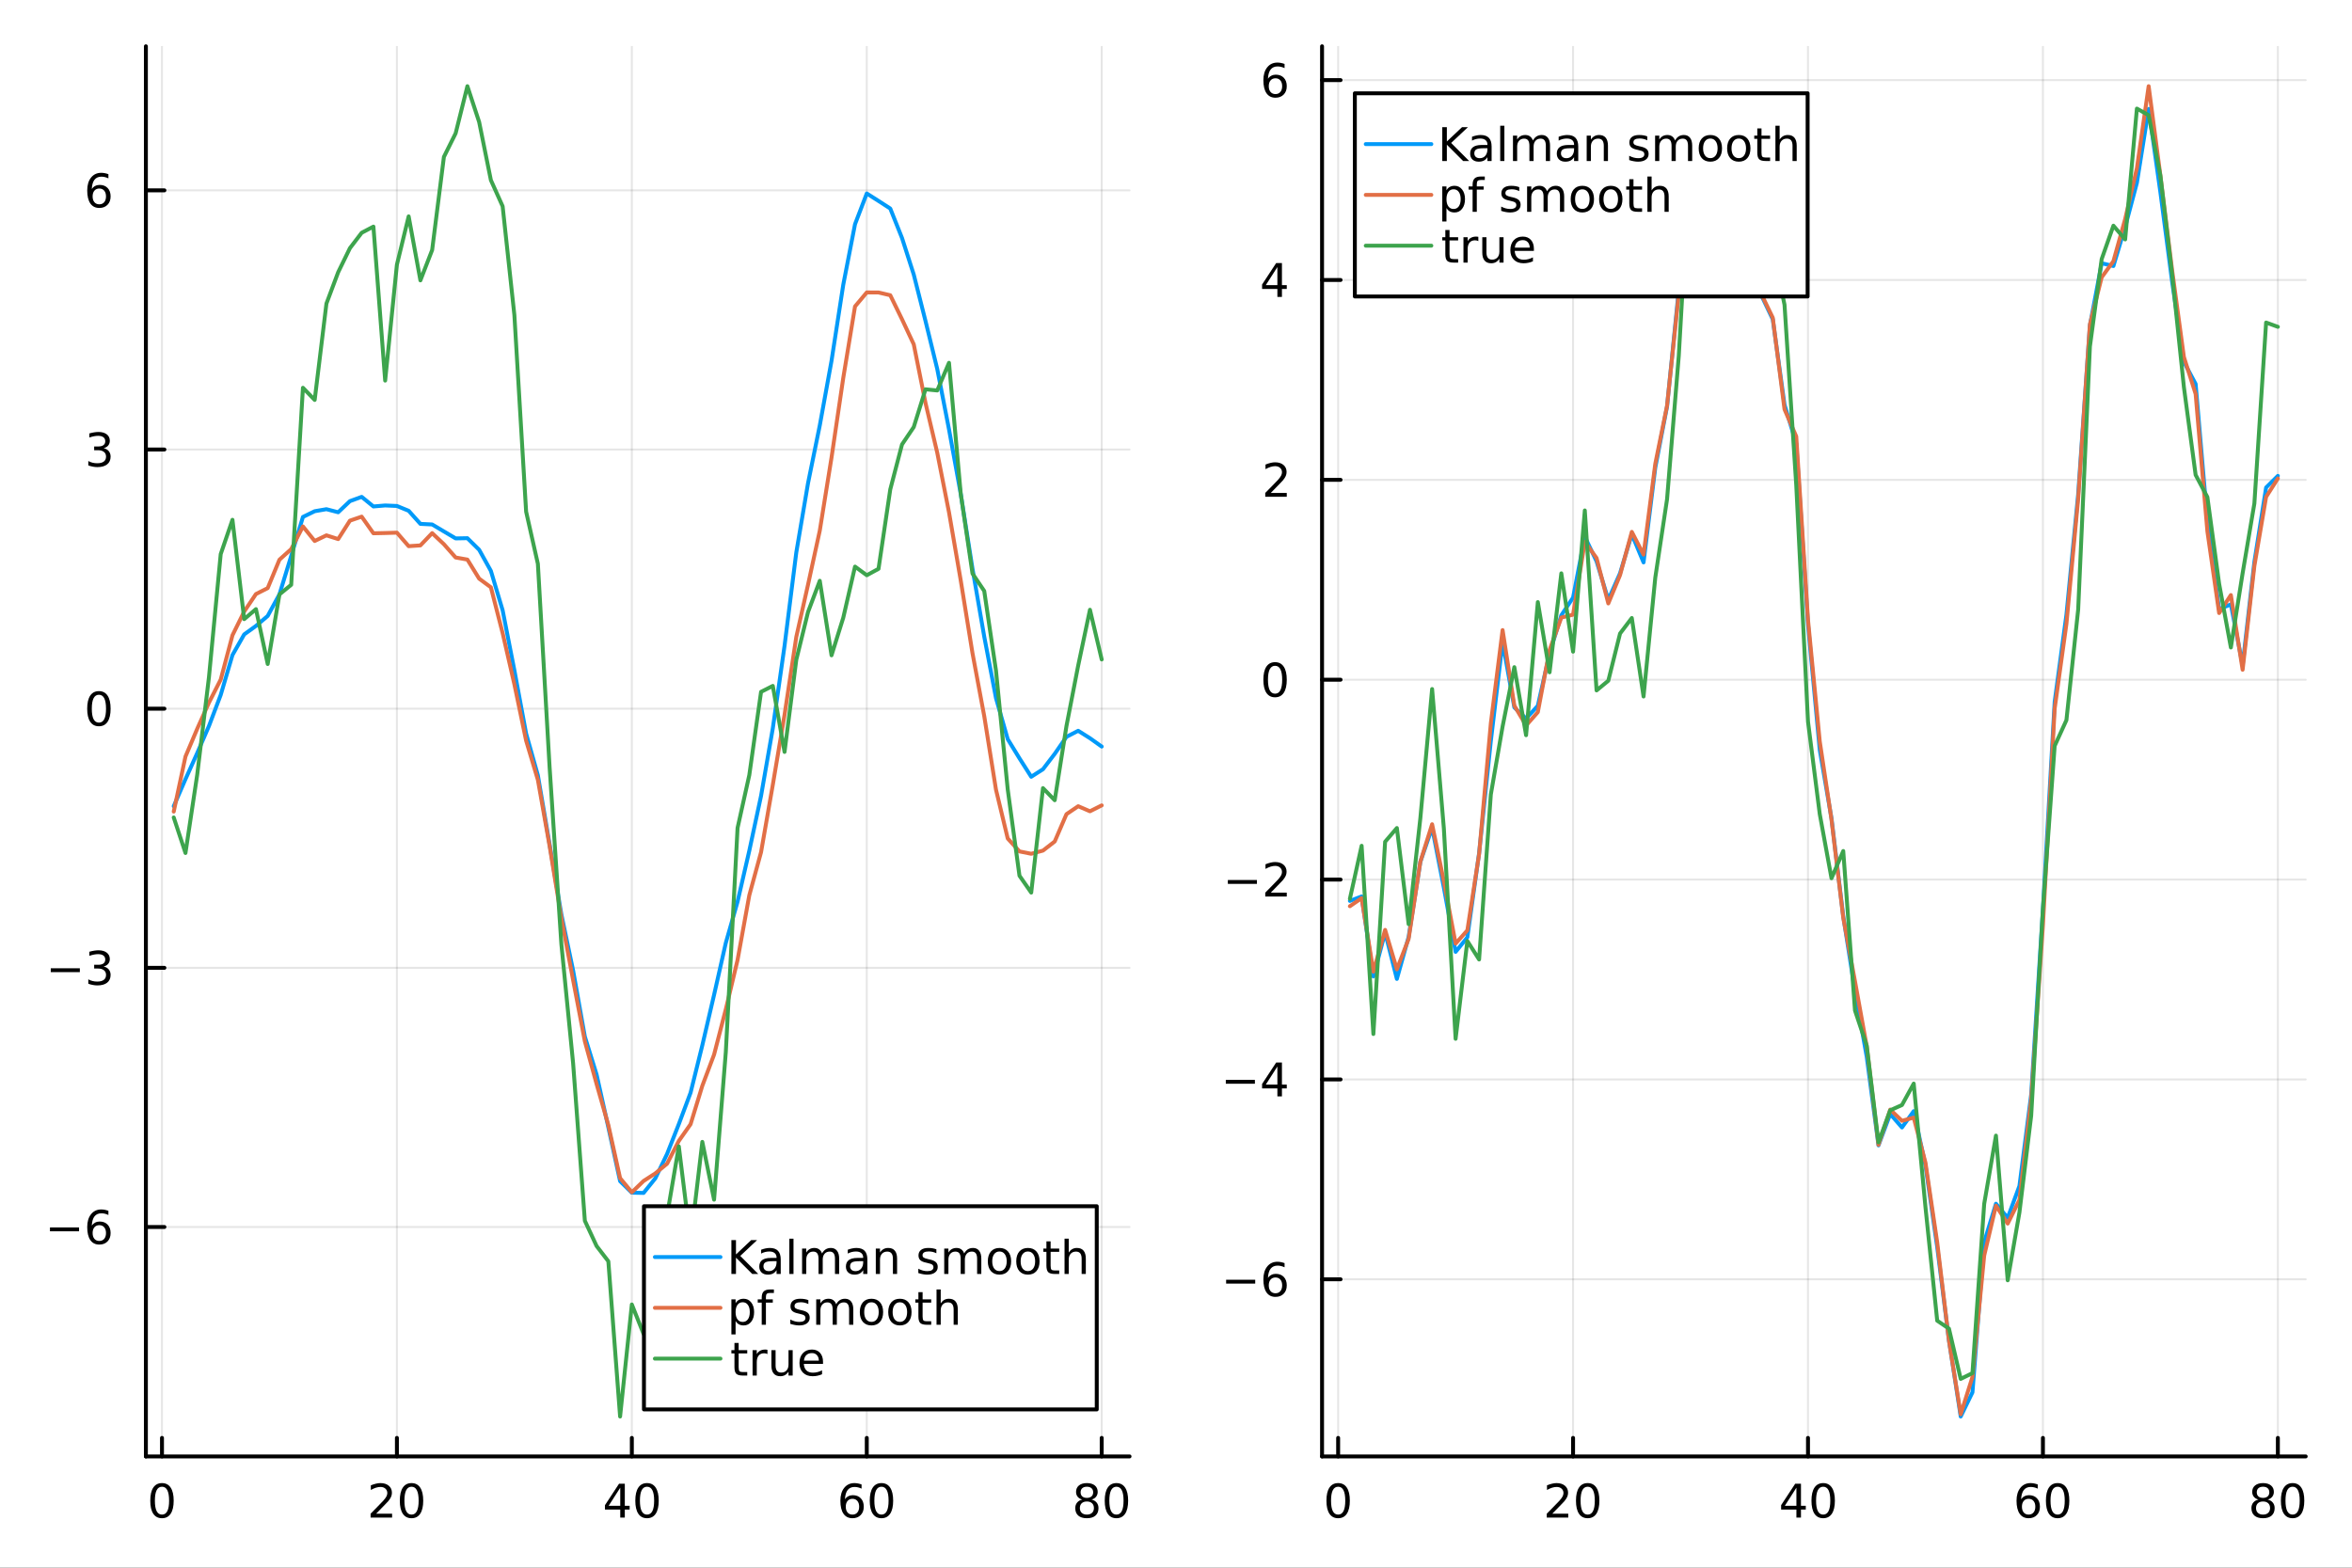 <?xml version="1.0" encoding="utf-8"?>
<svg xmlns="http://www.w3.org/2000/svg" xmlns:xlink="http://www.w3.org/1999/xlink" width="600" height="400" viewBox="0 0 2400 1600">
<rect x="0" y="0" width="2400" height="1600" fill="#333333" stroke="none"/>
<defs>
  <clipPath id="clip420">
    <rect x="0" y="0" width="2400" height="1600"/>
  </clipPath>
</defs>
<path clip-path="url(#clip420)" d="M0 1600 L2400 1600 L2400 0 L0 0  Z" fill="#ffffff" fill-rule="evenodd" fill-opacity="1"/>
<defs>
  <clipPath id="clip421">
    <rect x="480" y="0" width="1681" height="1600"/>
  </clipPath>
</defs>
<path clip-path="url(#clip420)" d="M148.867 1486.45 L1152.59 1486.45 L1152.59 47.244 L148.867 47.244  Z" fill="#ffffff" fill-rule="evenodd" fill-opacity="1"/>
<defs>
  <clipPath id="clip422">
    <rect x="148" y="47" width="1005" height="1440"/>
  </clipPath>
</defs>
<polyline clip-path="url(#clip422)" style="stroke:#000000; stroke-linecap:round; stroke-linejoin:round; stroke-width:2; stroke-opacity:0.1; fill:none" points="165.288,1486.45 165.288,47.244 "/>
<polyline clip-path="url(#clip422)" style="stroke:#000000; stroke-linecap:round; stroke-linejoin:round; stroke-width:2; stroke-opacity:0.1; fill:none" points="405.013,1486.45 405.013,47.244 "/>
<polyline clip-path="url(#clip422)" style="stroke:#000000; stroke-linecap:round; stroke-linejoin:round; stroke-width:2; stroke-opacity:0.1; fill:none" points="644.737,1486.45 644.737,47.244 "/>
<polyline clip-path="url(#clip422)" style="stroke:#000000; stroke-linecap:round; stroke-linejoin:round; stroke-width:2; stroke-opacity:0.1; fill:none" points="884.462,1486.45 884.462,47.244 "/>
<polyline clip-path="url(#clip422)" style="stroke:#000000; stroke-linecap:round; stroke-linejoin:round; stroke-width:2; stroke-opacity:0.1; fill:none" points="1124.19,1486.45 1124.19,47.244 "/>
<polyline clip-path="url(#clip422)" style="stroke:#000000; stroke-linecap:round; stroke-linejoin:round; stroke-width:2; stroke-opacity:0.1; fill:none" points="148.867,1252.28 1152.59,1252.28 "/>
<polyline clip-path="url(#clip422)" style="stroke:#000000; stroke-linecap:round; stroke-linejoin:round; stroke-width:2; stroke-opacity:0.1; fill:none" points="148.867,987.782 1152.59,987.782 "/>
<polyline clip-path="url(#clip422)" style="stroke:#000000; stroke-linecap:round; stroke-linejoin:round; stroke-width:2; stroke-opacity:0.1; fill:none" points="148.867,723.281 1152.59,723.281 "/>
<polyline clip-path="url(#clip422)" style="stroke:#000000; stroke-linecap:round; stroke-linejoin:round; stroke-width:2; stroke-opacity:0.1; fill:none" points="148.867,458.781 1152.59,458.781 "/>
<polyline clip-path="url(#clip422)" style="stroke:#000000; stroke-linecap:round; stroke-linejoin:round; stroke-width:2; stroke-opacity:0.1; fill:none" points="148.867,194.281 1152.59,194.281 "/>
<polyline clip-path="url(#clip420)" style="stroke:#000000; stroke-linecap:round; stroke-linejoin:round; stroke-width:4; stroke-opacity:1; fill:none" points="148.867,1486.45 1152.59,1486.45 "/>
<polyline clip-path="url(#clip420)" style="stroke:#000000; stroke-linecap:round; stroke-linejoin:round; stroke-width:4; stroke-opacity:1; fill:none" points="165.288,1486.45 165.288,1467.55 "/>
<polyline clip-path="url(#clip420)" style="stroke:#000000; stroke-linecap:round; stroke-linejoin:round; stroke-width:4; stroke-opacity:1; fill:none" points="405.013,1486.45 405.013,1467.55 "/>
<polyline clip-path="url(#clip420)" style="stroke:#000000; stroke-linecap:round; stroke-linejoin:round; stroke-width:4; stroke-opacity:1; fill:none" points="644.737,1486.45 644.737,1467.55 "/>
<polyline clip-path="url(#clip420)" style="stroke:#000000; stroke-linecap:round; stroke-linejoin:round; stroke-width:4; stroke-opacity:1; fill:none" points="884.462,1486.45 884.462,1467.55 "/>
<polyline clip-path="url(#clip420)" style="stroke:#000000; stroke-linecap:round; stroke-linejoin:round; stroke-width:4; stroke-opacity:1; fill:none" points="1124.19,1486.45 1124.19,1467.55 "/>
<path clip-path="url(#clip420)" d="M165.288 1517.37 Q161.677 1517.37 159.848 1520.93 Q158.043 1524.47 158.043 1531.6 Q158.043 1538.71 159.848 1542.27 Q161.677 1545.82 165.288 1545.82 Q168.922 1545.82 170.728 1542.27 Q172.556 1538.71 172.556 1531.6 Q172.556 1524.47 170.728 1520.93 Q168.922 1517.37 165.288 1517.37 M165.288 1513.66 Q171.098 1513.66 174.154 1518.27 Q177.232 1522.85 177.232 1531.6 Q177.232 1540.33 174.154 1544.94 Q171.098 1549.52 165.288 1549.52 Q159.478 1549.52 156.399 1544.94 Q153.344 1540.33 153.344 1531.6 Q153.344 1522.85 156.399 1518.27 Q159.478 1513.66 165.288 1513.66 Z" fill="#000000" fill-rule="nonzero" fill-opacity="1" /><path clip-path="url(#clip420)" d="M383.786 1544.91 L400.105 1544.91 L400.105 1548.85 L378.161 1548.85 L378.161 1544.91 Q380.823 1542.16 385.406 1537.53 Q390.013 1532.88 391.193 1531.53 Q393.439 1529.01 394.318 1527.27 Q395.221 1525.51 395.221 1523.82 Q395.221 1521.07 393.277 1519.33 Q391.355 1517.6 388.253 1517.6 Q386.054 1517.6 383.601 1518.36 Q381.17 1519.13 378.392 1520.68 L378.392 1515.95 Q381.216 1514.82 383.67 1514.24 Q386.124 1513.66 388.161 1513.66 Q393.531 1513.66 396.726 1516.35 Q399.92 1519.03 399.92 1523.52 Q399.92 1525.65 399.11 1527.57 Q398.323 1529.47 396.216 1532.07 Q395.638 1532.74 392.536 1535.95 Q389.434 1539.15 383.786 1544.91 Z" fill="#000000" fill-rule="nonzero" fill-opacity="1" /><path clip-path="url(#clip420)" d="M419.92 1517.37 Q416.309 1517.37 414.48 1520.93 Q412.675 1524.47 412.675 1531.6 Q412.675 1538.71 414.48 1542.27 Q416.309 1545.82 419.92 1545.82 Q423.554 1545.82 425.36 1542.27 Q427.188 1538.71 427.188 1531.6 Q427.188 1524.47 425.36 1520.93 Q423.554 1517.37 419.92 1517.37 M419.92 1513.66 Q425.73 1513.66 428.786 1518.27 Q431.864 1522.85 431.864 1531.6 Q431.864 1540.33 428.786 1544.94 Q425.73 1549.52 419.92 1549.52 Q414.11 1549.52 411.031 1544.94 Q407.976 1540.33 407.976 1531.6 Q407.976 1522.85 411.031 1518.27 Q414.11 1513.66 419.92 1513.66 Z" fill="#000000" fill-rule="nonzero" fill-opacity="1" /><path clip-path="url(#clip420)" d="M632.909 1518.36 L621.103 1536.81 L632.909 1536.81 L632.909 1518.36 M631.682 1514.29 L637.561 1514.29 L637.561 1536.81 L642.492 1536.81 L642.492 1540.7 L637.561 1540.7 L637.561 1548.85 L632.909 1548.85 L632.909 1540.7 L617.307 1540.7 L617.307 1536.19 L631.682 1514.29 Z" fill="#000000" fill-rule="nonzero" fill-opacity="1" /><path clip-path="url(#clip420)" d="M660.223 1517.37 Q656.612 1517.37 654.783 1520.93 Q652.978 1524.47 652.978 1531.6 Q652.978 1538.71 654.783 1542.27 Q656.612 1545.82 660.223 1545.82 Q663.857 1545.82 665.663 1542.27 Q667.492 1538.71 667.492 1531.6 Q667.492 1524.47 665.663 1520.93 Q663.857 1517.37 660.223 1517.37 M660.223 1513.66 Q666.033 1513.66 669.089 1518.27 Q672.168 1522.85 672.168 1531.6 Q672.168 1540.33 669.089 1544.94 Q666.033 1549.52 660.223 1549.52 Q654.413 1549.52 651.334 1544.94 Q648.279 1540.33 648.279 1531.6 Q648.279 1522.85 651.334 1518.27 Q654.413 1513.66 660.223 1513.66 Z" fill="#000000" fill-rule="nonzero" fill-opacity="1" /><path clip-path="url(#clip420)" d="M869.867 1529.7 Q866.719 1529.7 864.867 1531.86 Q863.038 1534.01 863.038 1537.76 Q863.038 1541.49 864.867 1543.66 Q866.719 1545.82 869.867 1545.82 Q873.015 1545.82 874.844 1543.66 Q876.696 1541.49 876.696 1537.76 Q876.696 1534.01 874.844 1531.86 Q873.015 1529.7 869.867 1529.7 M879.149 1515.05 L879.149 1519.31 Q877.39 1518.48 875.585 1518.04 Q873.802 1517.6 872.043 1517.6 Q867.413 1517.6 864.96 1520.72 Q862.529 1523.85 862.182 1530.17 Q863.548 1528.15 865.608 1527.09 Q867.668 1526 870.145 1526 Q875.353 1526 878.362 1529.17 Q881.395 1532.32 881.395 1537.76 Q881.395 1543.08 878.247 1546.3 Q875.098 1549.52 869.867 1549.52 Q863.872 1549.52 860.7 1544.94 Q857.529 1540.33 857.529 1531.6 Q857.529 1523.41 861.418 1518.55 Q865.307 1513.66 871.858 1513.66 Q873.617 1513.66 875.399 1514.01 Q877.205 1514.36 879.149 1515.05 Z" fill="#000000" fill-rule="nonzero" fill-opacity="1" /><path clip-path="url(#clip420)" d="M899.45 1517.37 Q895.839 1517.37 894.01 1520.93 Q892.205 1524.47 892.205 1531.6 Q892.205 1538.71 894.01 1542.27 Q895.839 1545.82 899.45 1545.82 Q903.084 1545.82 904.89 1542.27 Q906.719 1538.71 906.719 1531.6 Q906.719 1524.47 904.89 1520.93 Q903.084 1517.37 899.45 1517.37 M899.45 1513.66 Q905.26 1513.66 908.316 1518.27 Q911.395 1522.85 911.395 1531.6 Q911.395 1540.33 908.316 1544.94 Q905.26 1549.52 899.45 1549.52 Q893.64 1549.52 890.561 1544.94 Q887.506 1540.33 887.506 1531.6 Q887.506 1522.85 890.561 1518.27 Q893.64 1513.66 899.45 1513.66 Z" fill="#000000" fill-rule="nonzero" fill-opacity="1" /><path clip-path="url(#clip420)" d="M1109.06 1532.44 Q1105.73 1532.44 1103.8 1534.22 Q1101.91 1536 1101.91 1539.13 Q1101.91 1542.25 1103.8 1544.03 Q1105.73 1545.82 1109.06 1545.82 Q1112.39 1545.82 1114.31 1544.03 Q1116.24 1542.23 1116.24 1539.13 Q1116.24 1536 1114.31 1534.22 Q1112.42 1532.44 1109.06 1532.44 M1104.38 1530.45 Q1101.37 1529.7 1099.68 1527.64 Q1098.02 1525.58 1098.02 1522.62 Q1098.02 1518.48 1100.96 1516.07 Q1103.92 1513.66 1109.06 1513.66 Q1114.22 1513.66 1117.16 1516.07 Q1120.1 1518.48 1120.1 1522.62 Q1120.1 1525.58 1118.41 1527.64 Q1116.74 1529.7 1113.76 1530.45 Q1117.14 1531.23 1119.01 1533.52 Q1120.91 1535.82 1120.91 1539.13 Q1120.91 1544.15 1117.83 1546.83 Q1114.78 1549.52 1109.06 1549.52 Q1103.34 1549.52 1100.26 1546.83 Q1097.21 1544.15 1097.21 1539.13 Q1097.21 1535.82 1099.11 1533.52 Q1101 1531.23 1104.38 1530.45 M1102.67 1523.06 Q1102.67 1525.75 1104.34 1527.25 Q1106.03 1528.76 1109.06 1528.76 Q1112.07 1528.76 1113.76 1527.25 Q1115.47 1525.75 1115.47 1523.06 Q1115.47 1520.38 1113.76 1518.87 Q1112.07 1517.37 1109.06 1517.37 Q1106.03 1517.37 1104.34 1518.87 Q1102.67 1520.38 1102.67 1523.06 Z" fill="#000000" fill-rule="nonzero" fill-opacity="1" /><path clip-path="url(#clip420)" d="M1139.22 1517.37 Q1135.61 1517.37 1133.78 1520.93 Q1131.98 1524.47 1131.98 1531.6 Q1131.98 1538.71 1133.78 1542.27 Q1135.61 1545.82 1139.22 1545.82 Q1142.86 1545.82 1144.66 1542.27 Q1146.49 1538.71 1146.49 1531.6 Q1146.49 1524.47 1144.66 1520.93 Q1142.86 1517.37 1139.22 1517.37 M1139.22 1513.66 Q1145.03 1513.66 1148.09 1518.27 Q1151.17 1522.85 1151.17 1531.6 Q1151.17 1540.33 1148.09 1544.94 Q1145.03 1549.52 1139.22 1549.52 Q1133.41 1549.52 1130.33 1544.94 Q1127.28 1540.33 1127.28 1531.6 Q1127.28 1522.85 1130.33 1518.27 Q1133.41 1513.66 1139.22 1513.66 Z" fill="#000000" fill-rule="nonzero" fill-opacity="1" /><polyline clip-path="url(#clip420)" style="stroke:#000000; stroke-linecap:round; stroke-linejoin:round; stroke-width:4; stroke-opacity:1; fill:none" points="148.867,1486.45 148.867,47.244 "/>
<polyline clip-path="url(#clip420)" style="stroke:#000000; stroke-linecap:round; stroke-linejoin:round; stroke-width:4; stroke-opacity:1; fill:none" points="148.867,1252.28 167.764,1252.28 "/>
<polyline clip-path="url(#clip420)" style="stroke:#000000; stroke-linecap:round; stroke-linejoin:round; stroke-width:4; stroke-opacity:1; fill:none" points="148.867,987.782 167.764,987.782 "/>
<polyline clip-path="url(#clip420)" style="stroke:#000000; stroke-linecap:round; stroke-linejoin:round; stroke-width:4; stroke-opacity:1; fill:none" points="148.867,723.281 167.764,723.281 "/>
<polyline clip-path="url(#clip420)" style="stroke:#000000; stroke-linecap:round; stroke-linejoin:round; stroke-width:4; stroke-opacity:1; fill:none" points="148.867,458.781 167.764,458.781 "/>
<polyline clip-path="url(#clip420)" style="stroke:#000000; stroke-linecap:round; stroke-linejoin:round; stroke-width:4; stroke-opacity:1; fill:none" points="148.867,194.281 167.764,194.281 "/>
<path clip-path="url(#clip420)" d="M50.992 1252.73 L80.668 1252.73 L80.668 1256.67 L50.992 1256.67 L50.992 1252.73 Z" fill="#000000" fill-rule="nonzero" fill-opacity="1" /><path clip-path="url(#clip420)" d="M101.339 1250.42 Q98.191 1250.42 96.339 1252.57 Q94.51 1254.72 94.51 1258.47 Q94.51 1262.2 96.339 1264.38 Q98.191 1266.53 101.339 1266.53 Q104.487 1266.53 106.316 1264.38 Q108.168 1262.2 108.168 1258.47 Q108.168 1254.72 106.316 1252.57 Q104.487 1250.42 101.339 1250.42 M110.621 1235.77 L110.621 1240.03 Q108.862 1239.19 107.057 1238.75 Q105.274 1238.31 103.515 1238.31 Q98.885 1238.31 96.432 1241.44 Q94.001 1244.56 93.654 1250.88 Q95.02 1248.87 97.08 1247.8 Q99.14 1246.71 101.617 1246.71 Q106.825 1246.71 109.834 1249.89 Q112.867 1253.03 112.867 1258.47 Q112.867 1263.8 109.719 1267.02 Q106.571 1270.23 101.339 1270.23 Q95.344 1270.23 92.172 1265.65 Q89.001 1261.04 89.001 1252.32 Q89.001 1244.12 92.89 1239.26 Q96.779 1234.38 103.33 1234.38 Q105.089 1234.38 106.871 1234.72 Q108.677 1235.07 110.621 1235.77 Z" fill="#000000" fill-rule="nonzero" fill-opacity="1" /><path clip-path="url(#clip420)" d="M51.802 988.233 L81.478 988.233 L81.478 992.168 L51.802 992.168 L51.802 988.233 Z" fill="#000000" fill-rule="nonzero" fill-opacity="1" /><path clip-path="url(#clip420)" d="M105.737 986.428 Q109.094 987.145 110.969 989.414 Q112.867 991.682 112.867 995.015 Q112.867 1000.13 109.348 1002.93 Q105.83 1005.73 99.348 1005.73 Q97.172 1005.73 94.858 1005.29 Q92.566 1004.88 90.112 1004.02 L90.112 999.506 Q92.057 1000.64 94.371 1001.22 Q96.686 1001.8 99.21 1001.8 Q103.608 1001.8 105.899 1000.06 Q108.214 998.326 108.214 995.015 Q108.214 991.96 106.061 990.247 Q103.932 988.511 100.112 988.511 L96.085 988.511 L96.085 984.668 L100.297 984.668 Q103.746 984.668 105.575 983.303 Q107.404 981.914 107.404 979.321 Q107.404 976.659 105.506 975.247 Q103.631 973.812 100.112 973.812 Q98.191 973.812 95.992 974.229 Q93.793 974.645 91.154 975.525 L91.154 971.358 Q93.816 970.617 96.131 970.247 Q98.469 969.877 100.529 969.877 Q105.853 969.877 108.955 972.307 Q112.057 974.715 112.057 978.835 Q112.057 981.705 110.413 983.696 Q108.77 985.664 105.737 986.428 Z" fill="#000000" fill-rule="nonzero" fill-opacity="1" /><path clip-path="url(#clip420)" d="M100.922 709.08 Q97.311 709.08 95.483 712.645 Q93.677 716.187 93.677 723.316 Q93.677 730.423 95.483 733.987 Q97.311 737.529 100.922 737.529 Q104.557 737.529 106.362 733.987 Q108.191 730.423 108.191 723.316 Q108.191 716.187 106.362 712.645 Q104.557 709.08 100.922 709.08 M100.922 705.376 Q106.733 705.376 109.788 709.983 Q112.867 714.566 112.867 723.316 Q112.867 732.043 109.788 736.649 Q106.733 741.233 100.922 741.233 Q95.112 741.233 92.034 736.649 Q88.978 732.043 88.978 723.316 Q88.978 714.566 92.034 709.983 Q95.112 705.376 100.922 705.376 Z" fill="#000000" fill-rule="nonzero" fill-opacity="1" /><path clip-path="url(#clip420)" d="M105.737 457.427 Q109.094 458.145 110.969 460.413 Q112.867 462.682 112.867 466.015 Q112.867 471.131 109.348 473.932 Q105.83 476.732 99.348 476.732 Q97.172 476.732 94.858 476.293 Q92.566 475.876 90.112 475.019 L90.112 470.506 Q92.057 471.64 94.371 472.219 Q96.686 472.797 99.21 472.797 Q103.608 472.797 105.899 471.061 Q108.214 469.325 108.214 466.015 Q108.214 462.959 106.061 461.246 Q103.932 459.51 100.112 459.51 L96.085 459.51 L96.085 455.668 L100.297 455.668 Q103.746 455.668 105.575 454.302 Q107.404 452.913 107.404 450.321 Q107.404 447.659 105.506 446.246 Q103.631 444.811 100.112 444.811 Q98.191 444.811 95.992 445.228 Q93.793 445.645 91.154 446.524 L91.154 442.358 Q93.816 441.617 96.131 441.247 Q98.469 440.876 100.529 440.876 Q105.853 440.876 108.955 443.307 Q112.057 445.714 112.057 449.834 Q112.057 452.705 110.413 454.696 Q108.77 456.663 105.737 457.427 Z" fill="#000000" fill-rule="nonzero" fill-opacity="1" /><path clip-path="url(#clip420)" d="M101.339 192.417 Q98.191 192.417 96.339 194.57 Q94.51 196.723 94.51 200.473 Q94.51 204.2 96.339 206.376 Q98.191 208.528 101.339 208.528 Q104.487 208.528 106.316 206.376 Q108.168 204.2 108.168 200.473 Q108.168 196.723 106.316 194.57 Q104.487 192.417 101.339 192.417 M110.621 177.765 L110.621 182.024 Q108.862 181.191 107.057 180.751 Q105.274 180.311 103.515 180.311 Q98.885 180.311 96.432 183.436 Q94.001 186.561 93.654 192.88 Q95.02 190.867 97.08 189.802 Q99.14 188.714 101.617 188.714 Q106.825 188.714 109.834 191.885 Q112.867 195.033 112.867 200.473 Q112.867 205.797 109.719 209.015 Q106.571 212.232 101.339 212.232 Q95.344 212.232 92.172 207.649 Q89.001 203.042 89.001 194.316 Q89.001 186.121 92.89 181.26 Q96.779 176.376 103.33 176.376 Q105.089 176.376 106.871 176.723 Q108.677 177.07 110.621 177.765 Z" fill="#000000" fill-rule="nonzero" fill-opacity="1" /><polyline clip-path="url(#clip422)" style="stroke:#009af9; stroke-linecap:round; stroke-linejoin:round; stroke-width:4; stroke-opacity:1; fill:none" points="177.274,822.812 189.26,795.241 201.247,768.596 213.233,740.931 225.219,709.253 237.205,668.543 249.192,647.473 261.178,638.841 273.164,628.644 285.15,606.594 297.136,567.413 309.123,527.614 321.109,521.76 333.095,519.686 345.081,522.819 357.068,511.469 369.054,507.103 381.04,516.901 393.026,515.882 405.013,516.402 416.999,521.309 428.985,534.677 440.971,535.265 452.958,542.39 464.944,549.504 476.93,549.273 488.916,561.089 500.902,582.664 512.889,622.83 524.875,684.072 536.861,748.703 548.847,791.27 560.834,861.818 572.82,933.173 584.806,990.446 596.792,1057.98 608.779,1096.75 620.765,1150.66 632.751,1205.53 644.737,1217.27 656.723,1217.51 668.71,1202.63 680.696,1177.7 692.682,1147.27 704.668,1115.24 716.655,1066.84 728.641,1015.36 740.627,962.297 752.613,920.305 764.6,868.238 776.586,812.255 788.572,743.351 800.558,659.141 812.544,563.859 824.531,493.072 836.517,434.184 848.503,368.204 860.489,290.513 872.476,228.806 884.462,197.462 896.448,205.079 908.434,212.832 920.421,242.911 932.407,280.237 944.393,327.612 956.379,376.621 968.365,438.21 980.352,504.169 992.338,580.357 1004.32,649.742 1016.31,712.48 1028.3,754.411 1040.28,773.957 1052.27,792.78 1064.26,785.074 1076.24,769.4 1088.23,752.028 1100.21,745.836 1112.2,753.414 1124.19,761.953 "/>
<polyline clip-path="url(#clip422)" style="stroke:#e26f46; stroke-linecap:round; stroke-linejoin:round; stroke-width:4; stroke-opacity:1; fill:none" points="177.274,828.318 189.26,772.131 201.247,743.828 213.233,717.079 225.219,693.568 237.205,648.391 249.192,624.112 261.178,606.294 273.164,600.233 285.15,571.224 297.136,560.438 309.123,537.287 321.109,552.135 333.095,546.378 345.081,550.191 357.068,531.39 369.054,527.293 381.04,544.282 393.026,544.007 405.013,543.646 416.999,557.435 428.985,556.64 440.971,544.118 452.958,555.422 464.944,568.985 476.93,571.11 488.916,590.57 500.902,599.409 512.889,646.184 524.875,698.426 536.861,755.921 548.847,795.916 560.834,863.598 572.82,936.82 584.806,1000.3 596.792,1062.82 608.779,1106.4 620.765,1148.32 632.751,1202.44 644.737,1216.87 656.723,1205.3 668.71,1197.57 680.696,1187.67 692.682,1164.44 704.668,1147.39 716.655,1108.19 728.641,1076.37 740.627,1030.09 752.613,979.767 764.6,913.729 776.586,869.736 788.572,801.025 800.558,729.608 812.544,650.057 824.531,596.666 836.517,541.546 848.503,466.961 860.489,385.593 872.476,312.742 884.462,298.468 896.448,298.508 908.434,301.325 920.421,325.851 932.407,351.464 944.393,411.267 956.379,462.083 968.365,522.878 980.352,592.438 992.338,666.62 1004.32,730.862 1016.31,805.94 1028.3,855.785 1040.28,868.97 1052.27,871.369 1064.26,868.122 1076.24,858.839 1088.23,830.943 1100.21,822.838 1112.2,827.999 1124.19,821.984 "/>
<polyline clip-path="url(#clip422)" style="stroke:#3da44d; stroke-linecap:round; stroke-linejoin:round; stroke-width:4; stroke-opacity:1; fill:none" points="177.274,834.303 189.26,870.573 201.247,790.643 213.233,690.996 225.219,565.523 237.205,530.515 249.192,631.903 261.178,621.691 273.164,677.677 285.15,606.654 297.136,596.851 309.123,395.759 321.109,408.178 333.095,309.834 345.081,277.827 357.068,253.265 369.054,237.576 381.04,231.283 393.026,388.439 405.013,270.113 416.999,220.853 428.985,286.167 440.971,255.166 452.958,160.143 464.944,136.031 476.93,87.976 488.916,124.499 500.902,183.854 512.889,210.536 524.875,321.559 536.861,522.199 548.847,575.399 560.834,783.256 572.82,963.529 584.806,1085.17 596.792,1245.93 608.779,1271.73 620.765,1287.3 632.751,1445.72 644.737,1331.37 656.723,1361.43 668.71,1330.32 680.696,1240.4 692.682,1170.05 704.668,1267.15 716.655,1165.41 728.641,1224.4 740.627,1073.73 752.613,845.05 764.6,791.044 776.586,706.112 788.572,700.042 800.558,767.407 812.544,673.426 824.531,624.598 836.517,592.759 848.503,668.827 860.489,630.382 872.476,578.293 884.462,587.087 896.448,580.548 908.434,499.532 920.421,453.627 932.407,435.849 944.393,397.332 956.379,398.512 968.365,370.295 980.352,503.931 992.338,585.38 1004.32,603.18 1016.31,684.389 1028.3,805.662 1040.28,893.763 1052.27,911.003 1064.26,804.371 1076.24,816.725 1088.23,740.961 1100.21,679.195 1112.2,622.33 1124.19,673.07 "/>
<path clip-path="url(#clip420)" d="M657.099 1438.47 L1119.14 1438.47 L1119.14 1231.11 L657.099 1231.11  Z" fill="#ffffff" fill-rule="evenodd" fill-opacity="1"/>
<polyline clip-path="url(#clip420)" style="stroke:#000000; stroke-linecap:round; stroke-linejoin:round; stroke-width:4; stroke-opacity:1; fill:none" points="657.099,1438.47 1119.14,1438.47 1119.14,1231.11 657.099,1231.11 657.099,1438.47 "/>
<polyline clip-path="url(#clip420)" style="stroke:#009af9; stroke-linecap:round; stroke-linejoin:round; stroke-width:4; stroke-opacity:1; fill:none" points="668.251,1282.95 735.167,1282.95 "/>
<path clip-path="url(#clip420)" d="M746.319 1265.67 L750.995 1265.67 L750.995 1280.28 L766.504 1265.67 L772.523 1265.67 L755.37 1281.79 L773.749 1300.23 L767.592 1300.23 L750.995 1283.59 L750.995 1300.23 L746.319 1300.23 L746.319 1265.67 Z" fill="#000000" fill-rule="nonzero" fill-opacity="1" /><path clip-path="url(#clip420)" d="M788.171 1287.2 Q783.009 1287.2 781.018 1288.38 Q779.027 1289.56 779.027 1292.41 Q779.027 1294.68 780.509 1296.02 Q782.013 1297.34 784.583 1297.34 Q788.124 1297.34 790.254 1294.84 Q792.407 1292.32 792.407 1288.15 L792.407 1287.2 L788.171 1287.2 M796.666 1285.44 L796.666 1300.23 L792.407 1300.23 L792.407 1296.3 Q790.948 1298.66 788.773 1299.79 Q786.597 1300.91 783.448 1300.91 Q779.467 1300.91 777.106 1298.68 Q774.768 1296.44 774.768 1292.69 Q774.768 1288.31 777.685 1286.09 Q780.624 1283.87 786.435 1283.87 L792.407 1283.87 L792.407 1283.45 Q792.407 1280.51 790.462 1278.92 Q788.541 1277.29 785.046 1277.29 Q782.823 1277.29 780.717 1277.83 Q778.611 1278.36 776.666 1279.42 L776.666 1275.49 Q779.004 1274.59 781.203 1274.15 Q783.402 1273.68 785.486 1273.68 Q791.11 1273.68 793.888 1276.6 Q796.666 1279.52 796.666 1285.44 Z" fill="#000000" fill-rule="nonzero" fill-opacity="1" /><path clip-path="url(#clip420)" d="M805.439 1264.22 L809.698 1264.22 L809.698 1300.23 L805.439 1300.23 L805.439 1264.22 Z" fill="#000000" fill-rule="nonzero" fill-opacity="1" /><path clip-path="url(#clip420)" d="M838.795 1279.29 Q840.393 1276.42 842.615 1275.05 Q844.837 1273.68 847.846 1273.68 Q851.897 1273.68 854.096 1276.53 Q856.295 1279.35 856.295 1284.59 L856.295 1300.23 L852.013 1300.23 L852.013 1284.73 Q852.013 1281 850.693 1279.19 Q849.374 1277.39 846.666 1277.39 Q843.356 1277.39 841.434 1279.59 Q839.513 1281.79 839.513 1285.58 L839.513 1300.23 L835.231 1300.23 L835.231 1284.73 Q835.231 1280.98 833.911 1279.19 Q832.592 1277.39 829.837 1277.39 Q826.573 1277.39 824.652 1279.61 Q822.731 1281.81 822.731 1285.58 L822.731 1300.23 L818.448 1300.23 L818.448 1274.31 L822.731 1274.31 L822.731 1278.34 Q824.189 1275.95 826.226 1274.82 Q828.263 1273.68 831.064 1273.68 Q833.888 1273.68 835.856 1275.12 Q837.846 1276.55 838.795 1279.29 Z" fill="#000000" fill-rule="nonzero" fill-opacity="1" /><path clip-path="url(#clip420)" d="M876.573 1287.2 Q871.411 1287.2 869.42 1288.38 Q867.43 1289.56 867.43 1292.41 Q867.43 1294.68 868.911 1296.02 Q870.416 1297.34 872.985 1297.34 Q876.527 1297.34 878.656 1294.84 Q880.809 1292.32 880.809 1288.15 L880.809 1287.2 L876.573 1287.2 M885.068 1285.44 L885.068 1300.23 L880.809 1300.23 L880.809 1296.3 Q879.351 1298.66 877.175 1299.79 Q874.999 1300.91 871.851 1300.91 Q867.869 1300.91 865.508 1298.68 Q863.17 1296.44 863.17 1292.69 Q863.17 1288.31 866.087 1286.09 Q869.027 1283.87 874.837 1283.87 L880.809 1283.87 L880.809 1283.45 Q880.809 1280.51 878.865 1278.92 Q876.943 1277.29 873.448 1277.29 Q871.226 1277.29 869.119 1277.83 Q867.013 1278.36 865.068 1279.42 L865.068 1275.49 Q867.406 1274.59 869.605 1274.15 Q871.804 1273.68 873.888 1273.68 Q879.513 1273.68 882.291 1276.6 Q885.068 1279.52 885.068 1285.44 Z" fill="#000000" fill-rule="nonzero" fill-opacity="1" /><path clip-path="url(#clip420)" d="M915.392 1284.59 L915.392 1300.23 L911.133 1300.23 L911.133 1284.73 Q911.133 1281.04 909.698 1279.22 Q908.263 1277.39 905.392 1277.39 Q901.943 1277.39 899.952 1279.59 Q897.962 1281.79 897.962 1285.58 L897.962 1300.23 L893.679 1300.23 L893.679 1274.31 L897.962 1274.31 L897.962 1278.34 Q899.49 1276 901.55 1274.84 Q903.633 1273.68 906.341 1273.68 Q910.809 1273.68 913.101 1276.46 Q915.392 1279.22 915.392 1284.59 Z" fill="#000000" fill-rule="nonzero" fill-opacity="1" /><path clip-path="url(#clip420)" d="M955.485 1275.07 L955.485 1279.1 Q953.679 1278.17 951.735 1277.71 Q949.79 1277.25 947.707 1277.25 Q944.536 1277.25 942.938 1278.22 Q941.364 1279.19 941.364 1281.14 Q941.364 1282.62 942.499 1283.48 Q943.633 1284.31 947.059 1285.07 L948.517 1285.4 Q953.054 1286.37 954.952 1288.15 Q956.873 1289.91 956.873 1293.08 Q956.873 1296.69 954.003 1298.8 Q951.156 1300.91 946.156 1300.91 Q944.073 1300.91 941.804 1300.49 Q939.559 1300.1 937.059 1299.29 L937.059 1294.89 Q939.42 1296.11 941.712 1296.74 Q944.003 1297.34 946.249 1297.34 Q949.258 1297.34 950.878 1296.32 Q952.498 1295.28 952.498 1293.41 Q952.498 1291.67 951.318 1290.74 Q950.161 1289.82 946.202 1288.96 L944.721 1288.61 Q940.762 1287.78 939.003 1286.07 Q937.244 1284.33 937.244 1281.32 Q937.244 1277.67 939.837 1275.67 Q942.429 1273.68 947.198 1273.68 Q949.559 1273.68 951.642 1274.03 Q953.725 1274.38 955.485 1275.07 Z" fill="#000000" fill-rule="nonzero" fill-opacity="1" /><path clip-path="url(#clip420)" d="M983.841 1279.29 Q985.438 1276.42 987.66 1275.05 Q989.883 1273.68 992.892 1273.68 Q996.943 1273.68 999.142 1276.53 Q1001.34 1279.35 1001.34 1284.59 L1001.34 1300.23 L997.058 1300.23 L997.058 1284.73 Q997.058 1281 995.739 1279.19 Q994.42 1277.39 991.711 1277.39 Q988.401 1277.39 986.48 1279.59 Q984.559 1281.79 984.559 1285.58 L984.559 1300.23 L980.276 1300.23 L980.276 1284.73 Q980.276 1280.98 978.957 1279.19 Q977.637 1277.39 974.883 1277.39 Q971.619 1277.39 969.697 1279.61 Q967.776 1281.81 967.776 1285.58 L967.776 1300.23 L963.494 1300.23 L963.494 1274.31 L967.776 1274.31 L967.776 1278.34 Q969.235 1275.95 971.272 1274.82 Q973.309 1273.68 976.109 1273.68 Q978.934 1273.68 980.901 1275.12 Q982.892 1276.55 983.841 1279.29 Z" fill="#000000" fill-rule="nonzero" fill-opacity="1" /><path clip-path="url(#clip420)" d="M1019.88 1277.29 Q1016.46 1277.29 1014.47 1279.98 Q1012.48 1282.64 1012.48 1287.29 Q1012.48 1291.95 1014.44 1294.63 Q1016.43 1297.29 1019.88 1297.29 Q1023.29 1297.29 1025.28 1294.61 Q1027.27 1291.92 1027.27 1287.29 Q1027.27 1282.69 1025.28 1280 Q1023.29 1277.29 1019.88 1277.29 M1019.88 1273.68 Q1025.44 1273.68 1028.61 1277.29 Q1031.78 1280.91 1031.78 1287.29 Q1031.78 1293.66 1028.61 1297.29 Q1025.44 1300.91 1019.88 1300.91 Q1014.3 1300.91 1011.13 1297.29 Q1007.98 1293.66 1007.98 1287.29 Q1007.98 1280.91 1011.13 1277.29 Q1014.3 1273.68 1019.88 1273.68 Z" fill="#000000" fill-rule="nonzero" fill-opacity="1" /><path clip-path="url(#clip420)" d="M1048.89 1277.29 Q1045.46 1277.29 1043.47 1279.98 Q1041.48 1282.64 1041.48 1287.29 Q1041.48 1291.95 1043.45 1294.63 Q1045.44 1297.29 1048.89 1297.29 Q1052.29 1297.29 1054.28 1294.61 Q1056.27 1291.92 1056.27 1287.29 Q1056.27 1282.69 1054.28 1280 Q1052.29 1277.29 1048.89 1277.29 M1048.89 1273.68 Q1054.44 1273.68 1057.61 1277.29 Q1060.78 1280.91 1060.78 1287.29 Q1060.78 1293.66 1057.61 1297.29 Q1054.44 1300.91 1048.89 1300.91 Q1043.31 1300.91 1040.14 1297.29 Q1036.99 1293.66 1036.99 1287.29 Q1036.99 1280.91 1040.14 1277.29 Q1043.31 1273.68 1048.89 1273.68 Z" fill="#000000" fill-rule="nonzero" fill-opacity="1" /><path clip-path="url(#clip420)" d="M1072.06 1266.95 L1072.06 1274.31 L1080.83 1274.31 L1080.83 1277.62 L1072.06 1277.62 L1072.06 1291.69 Q1072.06 1294.86 1072.91 1295.77 Q1073.79 1296.67 1076.46 1296.67 L1080.83 1296.67 L1080.83 1300.23 L1076.46 1300.23 Q1071.53 1300.23 1069.65 1298.41 Q1067.78 1296.55 1067.78 1291.69 L1067.78 1277.62 L1064.65 1277.62 L1064.65 1274.31 L1067.78 1274.31 L1067.78 1266.95 L1072.06 1266.95 Z" fill="#000000" fill-rule="nonzero" fill-opacity="1" /><path clip-path="url(#clip420)" d="M1107.98 1284.59 L1107.98 1300.23 L1103.72 1300.23 L1103.72 1284.73 Q1103.72 1281.04 1102.29 1279.22 Q1100.85 1277.39 1097.98 1277.39 Q1094.53 1277.39 1092.54 1279.59 Q1090.55 1281.79 1090.55 1285.58 L1090.55 1300.23 L1086.27 1300.23 L1086.27 1264.22 L1090.55 1264.22 L1090.55 1278.34 Q1092.08 1276 1094.14 1274.84 Q1096.22 1273.68 1098.93 1273.68 Q1103.4 1273.68 1105.69 1276.46 Q1107.98 1279.22 1107.98 1284.59 Z" fill="#000000" fill-rule="nonzero" fill-opacity="1" /><polyline clip-path="url(#clip420)" style="stroke:#e26f46; stroke-linecap:round; stroke-linejoin:round; stroke-width:4; stroke-opacity:1; fill:none" points="668.251,1334.79 735.167,1334.79 "/>
<path clip-path="url(#clip420)" d="M750.601 1348.19 L750.601 1361.94 L746.319 1361.94 L746.319 1326.15 L750.601 1326.15 L750.601 1330.08 Q751.944 1327.77 753.981 1326.66 Q756.041 1325.52 758.888 1325.52 Q763.611 1325.52 766.55 1329.27 Q769.513 1333.02 769.513 1339.13 Q769.513 1345.25 766.55 1349 Q763.611 1352.75 758.888 1352.75 Q756.041 1352.75 753.981 1351.63 Q751.944 1350.5 750.601 1348.19 M765.092 1339.13 Q765.092 1334.44 763.148 1331.77 Q761.226 1329.09 757.847 1329.09 Q754.467 1329.09 752.523 1331.77 Q750.601 1334.44 750.601 1339.13 Q750.601 1343.83 752.523 1346.52 Q754.467 1349.18 757.847 1349.18 Q761.226 1349.18 763.148 1346.52 Q765.092 1343.83 765.092 1339.13 Z" fill="#000000" fill-rule="nonzero" fill-opacity="1" /><path clip-path="url(#clip420)" d="M789.698 1316.06 L789.698 1319.6 L785.624 1319.6 Q783.333 1319.6 782.43 1320.52 Q781.55 1321.45 781.55 1323.86 L781.55 1326.15 L788.564 1326.15 L788.564 1329.46 L781.55 1329.46 L781.55 1352.07 L777.268 1352.07 L777.268 1329.46 L773.194 1329.46 L773.194 1326.15 L777.268 1326.15 L777.268 1324.34 Q777.268 1320.01 779.282 1318.05 Q781.296 1316.06 785.671 1316.06 L789.698 1316.06 Z" fill="#000000" fill-rule="nonzero" fill-opacity="1" /><path clip-path="url(#clip420)" d="M824.86 1326.91 L824.86 1330.94 Q823.055 1330.01 821.11 1329.55 Q819.166 1329.09 817.083 1329.09 Q813.911 1329.09 812.314 1330.06 Q810.74 1331.03 810.74 1332.98 Q810.74 1334.46 811.874 1335.32 Q813.009 1336.15 816.434 1336.91 L817.893 1337.24 Q822.43 1338.21 824.328 1339.99 Q826.249 1341.75 826.249 1344.92 Q826.249 1348.53 823.379 1350.64 Q820.532 1352.75 815.532 1352.75 Q813.448 1352.75 811.18 1352.33 Q808.934 1351.94 806.434 1351.13 L806.434 1346.73 Q808.796 1347.95 811.087 1348.58 Q813.379 1349.18 815.624 1349.18 Q818.633 1349.18 820.254 1348.16 Q821.874 1347.12 821.874 1345.25 Q821.874 1343.51 820.694 1342.58 Q819.536 1341.66 815.578 1340.8 L814.096 1340.45 Q810.138 1339.62 808.379 1337.91 Q806.62 1336.17 806.62 1333.16 Q806.62 1329.51 809.212 1327.51 Q811.805 1325.52 816.573 1325.52 Q818.934 1325.52 821.018 1325.87 Q823.101 1326.22 824.86 1326.91 Z" fill="#000000" fill-rule="nonzero" fill-opacity="1" /><path clip-path="url(#clip420)" d="M853.217 1331.13 Q854.814 1328.26 857.036 1326.89 Q859.258 1325.52 862.268 1325.52 Q866.318 1325.52 868.517 1328.37 Q870.717 1331.19 870.717 1336.43 L870.717 1352.07 L866.434 1352.07 L866.434 1336.57 Q866.434 1332.84 865.115 1331.03 Q863.795 1329.23 861.087 1329.23 Q857.777 1329.23 855.855 1331.43 Q853.934 1333.63 853.934 1337.42 L853.934 1352.07 L849.652 1352.07 L849.652 1336.57 Q849.652 1332.82 848.332 1331.03 Q847.013 1329.23 844.258 1329.23 Q840.994 1329.23 839.073 1331.45 Q837.152 1333.65 837.152 1337.42 L837.152 1352.07 L832.87 1352.07 L832.87 1326.15 L837.152 1326.15 L837.152 1330.18 Q838.61 1327.79 840.647 1326.66 Q842.684 1325.52 845.485 1325.52 Q848.309 1325.52 850.277 1326.96 Q852.268 1328.39 853.217 1331.13 Z" fill="#000000" fill-rule="nonzero" fill-opacity="1" /><path clip-path="url(#clip420)" d="M889.258 1329.13 Q885.832 1329.13 883.841 1331.82 Q881.851 1334.48 881.851 1339.13 Q881.851 1343.79 883.818 1346.47 Q885.809 1349.13 889.258 1349.13 Q892.661 1349.13 894.652 1346.45 Q896.642 1343.76 896.642 1339.13 Q896.642 1334.53 894.652 1331.84 Q892.661 1329.13 889.258 1329.13 M889.258 1325.52 Q894.814 1325.52 897.985 1329.13 Q901.156 1332.75 901.156 1339.13 Q901.156 1345.5 897.985 1349.13 Q894.814 1352.75 889.258 1352.75 Q883.679 1352.75 880.508 1349.13 Q877.36 1345.5 877.36 1339.13 Q877.36 1332.75 880.508 1329.13 Q883.679 1325.52 889.258 1325.52 Z" fill="#000000" fill-rule="nonzero" fill-opacity="1" /><path clip-path="url(#clip420)" d="M918.263 1329.13 Q914.837 1329.13 912.846 1331.82 Q910.855 1334.48 910.855 1339.13 Q910.855 1343.79 912.823 1346.47 Q914.814 1349.13 918.263 1349.13 Q921.665 1349.13 923.656 1346.45 Q925.647 1343.76 925.647 1339.13 Q925.647 1334.53 923.656 1331.84 Q921.665 1329.13 918.263 1329.13 M918.263 1325.52 Q923.818 1325.52 926.989 1329.13 Q930.161 1332.75 930.161 1339.13 Q930.161 1345.5 926.989 1349.13 Q923.818 1352.75 918.263 1352.75 Q912.684 1352.75 909.513 1349.13 Q906.364 1345.5 906.364 1339.13 Q906.364 1332.75 909.513 1329.13 Q912.684 1325.52 918.263 1325.52 Z" fill="#000000" fill-rule="nonzero" fill-opacity="1" /><path clip-path="url(#clip420)" d="M941.434 1318.79 L941.434 1326.15 L950.207 1326.15 L950.207 1329.46 L941.434 1329.46 L941.434 1343.53 Q941.434 1346.7 942.29 1347.61 Q943.17 1348.51 945.832 1348.51 L950.207 1348.51 L950.207 1352.07 L945.832 1352.07 Q940.901 1352.07 939.026 1350.25 Q937.151 1348.39 937.151 1343.53 L937.151 1329.46 L934.026 1329.46 L934.026 1326.15 L937.151 1326.15 L937.151 1318.79 L941.434 1318.79 Z" fill="#000000" fill-rule="nonzero" fill-opacity="1" /><path clip-path="url(#clip420)" d="M977.359 1336.43 L977.359 1352.07 L973.1 1352.07 L973.1 1336.57 Q973.1 1332.88 971.665 1331.06 Q970.23 1329.23 967.36 1329.23 Q963.91 1329.23 961.92 1331.43 Q959.929 1333.63 959.929 1337.42 L959.929 1352.07 L955.647 1352.07 L955.647 1316.06 L959.929 1316.06 L959.929 1330.18 Q961.457 1327.84 963.517 1326.68 Q965.6 1325.52 968.309 1325.52 Q972.776 1325.52 975.068 1328.3 Q977.359 1331.06 977.359 1336.43 Z" fill="#000000" fill-rule="nonzero" fill-opacity="1" /><polyline clip-path="url(#clip420)" style="stroke:#3da44d; stroke-linecap:round; stroke-linejoin:round; stroke-width:4; stroke-opacity:1; fill:none" points="668.251,1386.63 735.167,1386.63 "/>
<path clip-path="url(#clip420)" d="M753.726 1370.63 L753.726 1377.99 L762.5 1377.99 L762.5 1381.3 L753.726 1381.3 L753.726 1395.37 Q753.726 1398.54 754.583 1399.45 Q755.463 1400.35 758.125 1400.35 L762.5 1400.35 L762.5 1403.91 L758.125 1403.91 Q753.194 1403.91 751.319 1402.09 Q749.444 1400.23 749.444 1395.37 L749.444 1381.3 L746.319 1381.3 L746.319 1377.99 L749.444 1377.99 L749.444 1370.63 L753.726 1370.63 Z" fill="#000000" fill-rule="nonzero" fill-opacity="1" /><path clip-path="url(#clip420)" d="M783.124 1381.97 Q782.407 1381.55 781.55 1381.37 Q780.717 1381.16 779.698 1381.16 Q776.087 1381.16 774.143 1383.52 Q772.222 1385.86 772.222 1390.26 L772.222 1403.91 L767.939 1403.91 L767.939 1377.99 L772.222 1377.99 L772.222 1382.02 Q773.564 1379.66 775.717 1378.52 Q777.87 1377.36 780.948 1377.36 Q781.388 1377.36 781.921 1377.43 Q782.453 1377.48 783.101 1377.6 L783.124 1381.97 Z" fill="#000000" fill-rule="nonzero" fill-opacity="1" /><path clip-path="url(#clip420)" d="M787.152 1393.68 L787.152 1377.99 L791.411 1377.99 L791.411 1393.52 Q791.411 1397.2 792.847 1399.05 Q794.282 1400.88 797.152 1400.88 Q800.601 1400.88 802.592 1398.68 Q804.606 1396.48 804.606 1392.69 L804.606 1377.99 L808.865 1377.99 L808.865 1403.91 L804.606 1403.91 L804.606 1399.93 Q803.055 1402.29 800.995 1403.45 Q798.958 1404.59 796.249 1404.59 Q791.782 1404.59 789.467 1401.81 Q787.152 1399.03 787.152 1393.68 M797.87 1377.36 L797.87 1377.36 Z" fill="#000000" fill-rule="nonzero" fill-opacity="1" /><path clip-path="url(#clip420)" d="M839.814 1389.89 L839.814 1391.97 L820.231 1391.97 Q820.508 1396.37 822.87 1398.68 Q825.254 1400.97 829.49 1400.97 Q831.944 1400.97 834.235 1400.37 Q836.55 1399.77 838.819 1398.57 L838.819 1402.59 Q836.527 1403.57 834.12 1404.08 Q831.712 1404.59 829.235 1404.59 Q823.032 1404.59 819.397 1400.97 Q815.786 1397.36 815.786 1391.21 Q815.786 1384.84 819.212 1381.11 Q822.661 1377.36 828.495 1377.36 Q833.726 1377.36 836.758 1380.74 Q839.814 1384.1 839.814 1389.89 M835.555 1388.64 Q835.508 1385.14 833.587 1383.06 Q831.689 1380.97 828.541 1380.97 Q824.976 1380.97 822.823 1382.99 Q820.694 1385 820.37 1388.66 L835.555 1388.64 Z" fill="#000000" fill-rule="nonzero" fill-opacity="1" /><path clip-path="url(#clip420)" d="M1349.03 1486.45 L2352.76 1486.45 L2352.76 47.244 L1349.03 47.244  Z" fill="#ffffff" fill-rule="evenodd" fill-opacity="1"/>
<defs>
  <clipPath id="clip423">
    <rect x="1349" y="47" width="1005" height="1440"/>
  </clipPath>
</defs>
<polyline clip-path="url(#clip423)" style="stroke:#000000; stroke-linecap:round; stroke-linejoin:round; stroke-width:2; stroke-opacity:0.1; fill:none" points="1365.45,1486.45 1365.45,47.244 "/>
<polyline clip-path="url(#clip423)" style="stroke:#000000; stroke-linecap:round; stroke-linejoin:round; stroke-width:2; stroke-opacity:0.1; fill:none" points="1605.17,1486.45 1605.17,47.244 "/>
<polyline clip-path="url(#clip423)" style="stroke:#000000; stroke-linecap:round; stroke-linejoin:round; stroke-width:2; stroke-opacity:0.1; fill:none" points="1844.9,1486.45 1844.9,47.244 "/>
<polyline clip-path="url(#clip423)" style="stroke:#000000; stroke-linecap:round; stroke-linejoin:round; stroke-width:2; stroke-opacity:0.1; fill:none" points="2084.62,1486.45 2084.62,47.244 "/>
<polyline clip-path="url(#clip423)" style="stroke:#000000; stroke-linecap:round; stroke-linejoin:round; stroke-width:2; stroke-opacity:0.1; fill:none" points="2324.35,1486.45 2324.35,47.244 "/>
<polyline clip-path="url(#clip423)" style="stroke:#000000; stroke-linecap:round; stroke-linejoin:round; stroke-width:2; stroke-opacity:0.1; fill:none" points="1349.03,1305.67 2352.76,1305.67 "/>
<polyline clip-path="url(#clip423)" style="stroke:#000000; stroke-linecap:round; stroke-linejoin:round; stroke-width:2; stroke-opacity:0.1; fill:none" points="1349.03,1101.69 2352.76,1101.69 "/>
<polyline clip-path="url(#clip423)" style="stroke:#000000; stroke-linecap:round; stroke-linejoin:round; stroke-width:2; stroke-opacity:0.1; fill:none" points="1349.03,897.703 2352.76,897.703 "/>
<polyline clip-path="url(#clip423)" style="stroke:#000000; stroke-linecap:round; stroke-linejoin:round; stroke-width:2; stroke-opacity:0.1; fill:none" points="1349.03,693.72 2352.76,693.72 "/>
<polyline clip-path="url(#clip423)" style="stroke:#000000; stroke-linecap:round; stroke-linejoin:round; stroke-width:2; stroke-opacity:0.1; fill:none" points="1349.03,489.737 2352.76,489.737 "/>
<polyline clip-path="url(#clip423)" style="stroke:#000000; stroke-linecap:round; stroke-linejoin:round; stroke-width:2; stroke-opacity:0.1; fill:none" points="1349.03,285.755 2352.76,285.755 "/>
<polyline clip-path="url(#clip423)" style="stroke:#000000; stroke-linecap:round; stroke-linejoin:round; stroke-width:2; stroke-opacity:0.1; fill:none" points="1349.03,81.772 2352.76,81.772 "/>
<polyline clip-path="url(#clip420)" style="stroke:#000000; stroke-linecap:round; stroke-linejoin:round; stroke-width:4; stroke-opacity:1; fill:none" points="1349.03,1486.45 2352.76,1486.45 "/>
<polyline clip-path="url(#clip420)" style="stroke:#000000; stroke-linecap:round; stroke-linejoin:round; stroke-width:4; stroke-opacity:1; fill:none" points="1365.45,1486.45 1365.45,1467.55 "/>
<polyline clip-path="url(#clip420)" style="stroke:#000000; stroke-linecap:round; stroke-linejoin:round; stroke-width:4; stroke-opacity:1; fill:none" points="1605.17,1486.45 1605.17,1467.55 "/>
<polyline clip-path="url(#clip420)" style="stroke:#000000; stroke-linecap:round; stroke-linejoin:round; stroke-width:4; stroke-opacity:1; fill:none" points="1844.9,1486.45 1844.9,1467.55 "/>
<polyline clip-path="url(#clip420)" style="stroke:#000000; stroke-linecap:round; stroke-linejoin:round; stroke-width:4; stroke-opacity:1; fill:none" points="2084.62,1486.45 2084.62,1467.55 "/>
<polyline clip-path="url(#clip420)" style="stroke:#000000; stroke-linecap:round; stroke-linejoin:round; stroke-width:4; stroke-opacity:1; fill:none" points="2324.35,1486.45 2324.35,1467.55 "/>
<path clip-path="url(#clip420)" d="M1365.45 1517.37 Q1361.84 1517.37 1360.01 1520.93 Q1358.2 1524.47 1358.2 1531.6 Q1358.2 1538.71 1360.01 1542.27 Q1361.84 1545.82 1365.45 1545.82 Q1369.08 1545.82 1370.89 1542.27 Q1372.72 1538.71 1372.72 1531.6 Q1372.72 1524.47 1370.89 1520.93 Q1369.08 1517.37 1365.45 1517.37 M1365.45 1513.66 Q1371.26 1513.66 1374.32 1518.27 Q1377.39 1522.85 1377.39 1531.6 Q1377.39 1540.33 1374.32 1544.94 Q1371.26 1549.52 1365.45 1549.52 Q1359.64 1549.52 1356.56 1544.94 Q1353.51 1540.33 1353.51 1531.6 Q1353.51 1522.85 1356.56 1518.27 Q1359.64 1513.66 1365.45 1513.66 Z" fill="#000000" fill-rule="nonzero" fill-opacity="1" /><path clip-path="url(#clip420)" d="M1583.95 1544.91 L1600.27 1544.91 L1600.27 1548.85 L1578.32 1548.85 L1578.32 1544.91 Q1580.98 1542.16 1585.57 1537.53 Q1590.17 1532.88 1591.36 1531.53 Q1593.6 1529.01 1594.48 1527.27 Q1595.38 1525.51 1595.38 1523.82 Q1595.38 1521.07 1593.44 1519.33 Q1591.52 1517.6 1588.42 1517.6 Q1586.22 1517.6 1583.76 1518.36 Q1581.33 1519.13 1578.55 1520.68 L1578.55 1515.95 Q1581.38 1514.82 1583.83 1514.24 Q1586.29 1513.66 1588.32 1513.66 Q1593.69 1513.66 1596.89 1516.35 Q1600.08 1519.03 1600.08 1523.52 Q1600.08 1525.65 1599.27 1527.57 Q1598.48 1529.47 1596.38 1532.07 Q1595.8 1532.74 1592.7 1535.95 Q1589.6 1539.15 1583.95 1544.91 Z" fill="#000000" fill-rule="nonzero" fill-opacity="1" /><path clip-path="url(#clip420)" d="M1620.08 1517.37 Q1616.47 1517.37 1614.64 1520.93 Q1612.84 1524.47 1612.84 1531.6 Q1612.84 1538.71 1614.64 1542.27 Q1616.47 1545.82 1620.08 1545.82 Q1623.72 1545.82 1625.52 1542.27 Q1627.35 1538.71 1627.35 1531.6 Q1627.35 1524.47 1625.52 1520.93 Q1623.72 1517.37 1620.08 1517.37 M1620.08 1513.66 Q1625.89 1513.66 1628.95 1518.27 Q1632.03 1522.85 1632.03 1531.6 Q1632.03 1540.33 1628.95 1544.94 Q1625.89 1549.52 1620.08 1549.52 Q1614.27 1549.52 1611.19 1544.94 Q1608.14 1540.33 1608.14 1531.6 Q1608.14 1522.85 1611.19 1518.27 Q1614.27 1513.66 1620.08 1513.66 Z" fill="#000000" fill-rule="nonzero" fill-opacity="1" /><path clip-path="url(#clip420)" d="M1833.07 1518.36 L1821.27 1536.81 L1833.07 1536.81 L1833.07 1518.36 M1831.84 1514.29 L1837.72 1514.29 L1837.72 1536.81 L1842.65 1536.81 L1842.65 1540.7 L1837.72 1540.7 L1837.72 1548.85 L1833.07 1548.85 L1833.07 1540.7 L1817.47 1540.7 L1817.47 1536.19 L1831.84 1514.29 Z" fill="#000000" fill-rule="nonzero" fill-opacity="1" /><path clip-path="url(#clip420)" d="M1860.39 1517.37 Q1856.77 1517.37 1854.95 1520.93 Q1853.14 1524.47 1853.14 1531.6 Q1853.14 1538.71 1854.95 1542.27 Q1856.77 1545.82 1860.39 1545.82 Q1864.02 1545.82 1865.83 1542.27 Q1867.65 1538.71 1867.65 1531.6 Q1867.65 1524.47 1865.83 1520.93 Q1864.02 1517.37 1860.39 1517.37 M1860.39 1513.66 Q1866.2 1513.66 1869.25 1518.27 Q1872.33 1522.85 1872.33 1531.6 Q1872.33 1540.33 1869.25 1544.94 Q1866.2 1549.52 1860.39 1549.52 Q1854.58 1549.52 1851.5 1544.94 Q1848.44 1540.33 1848.44 1531.6 Q1848.44 1522.85 1851.5 1518.27 Q1854.58 1513.66 1860.39 1513.66 Z" fill="#000000" fill-rule="nonzero" fill-opacity="1" /><path clip-path="url(#clip420)" d="M2070.03 1529.7 Q2066.88 1529.7 2065.03 1531.86 Q2063.2 1534.01 2063.2 1537.76 Q2063.2 1541.49 2065.03 1543.66 Q2066.88 1545.82 2070.03 1545.82 Q2073.18 1545.82 2075.01 1543.66 Q2076.86 1541.49 2076.86 1537.76 Q2076.86 1534.01 2075.01 1531.86 Q2073.18 1529.7 2070.03 1529.7 M2079.31 1515.05 L2079.31 1519.31 Q2077.55 1518.48 2075.75 1518.04 Q2073.96 1517.6 2072.2 1517.6 Q2067.58 1517.6 2065.12 1520.72 Q2062.69 1523.85 2062.34 1530.17 Q2063.71 1528.15 2065.77 1527.09 Q2067.83 1526 2070.31 1526 Q2075.52 1526 2078.52 1529.17 Q2081.56 1532.32 2081.56 1537.76 Q2081.56 1543.08 2078.41 1546.3 Q2075.26 1549.52 2070.03 1549.52 Q2064.03 1549.52 2060.86 1544.94 Q2057.69 1540.33 2057.69 1531.6 Q2057.69 1523.41 2061.58 1518.55 Q2065.47 1513.66 2072.02 1513.66 Q2073.78 1513.66 2075.56 1514.01 Q2077.37 1514.36 2079.31 1515.05 Z" fill="#000000" fill-rule="nonzero" fill-opacity="1" /><path clip-path="url(#clip420)" d="M2099.61 1517.37 Q2096 1517.37 2094.17 1520.93 Q2092.37 1524.47 2092.37 1531.6 Q2092.37 1538.71 2094.17 1542.27 Q2096 1545.82 2099.61 1545.82 Q2103.25 1545.82 2105.05 1542.27 Q2106.88 1538.71 2106.88 1531.6 Q2106.88 1524.47 2105.05 1520.93 Q2103.25 1517.37 2099.61 1517.37 M2099.61 1513.66 Q2105.42 1513.66 2108.48 1518.27 Q2111.56 1522.85 2111.56 1531.6 Q2111.56 1540.33 2108.48 1544.94 Q2105.42 1549.52 2099.61 1549.52 Q2093.8 1549.52 2090.72 1544.94 Q2087.67 1540.33 2087.67 1531.6 Q2087.67 1522.85 2090.72 1518.27 Q2093.8 1513.66 2099.61 1513.66 Z" fill="#000000" fill-rule="nonzero" fill-opacity="1" /><path clip-path="url(#clip420)" d="M2309.22 1532.44 Q2305.89 1532.44 2303.97 1534.22 Q2302.07 1536 2302.07 1539.13 Q2302.07 1542.25 2303.97 1544.03 Q2305.89 1545.82 2309.22 1545.82 Q2312.55 1545.82 2314.48 1544.03 Q2316.4 1542.23 2316.4 1539.13 Q2316.4 1536 2314.48 1534.22 Q2312.58 1532.44 2309.22 1532.44 M2304.55 1530.45 Q2301.54 1529.7 2299.85 1527.64 Q2298.18 1525.58 2298.18 1522.62 Q2298.18 1518.48 2301.12 1516.07 Q2304.08 1513.66 2309.22 1513.66 Q2314.38 1513.66 2317.32 1516.07 Q2320.26 1518.48 2320.26 1522.62 Q2320.26 1525.58 2318.57 1527.64 Q2316.91 1529.7 2313.92 1530.45 Q2317.3 1531.23 2319.17 1533.52 Q2321.07 1535.82 2321.07 1539.13 Q2321.07 1544.15 2317.99 1546.83 Q2314.94 1549.52 2309.22 1549.52 Q2303.5 1549.52 2300.43 1546.83 Q2297.37 1544.15 2297.37 1539.13 Q2297.37 1535.82 2299.27 1533.52 Q2301.17 1531.23 2304.55 1530.45 M2302.83 1523.06 Q2302.83 1525.75 2304.5 1527.25 Q2306.19 1528.76 2309.22 1528.76 Q2312.23 1528.76 2313.92 1527.25 Q2315.63 1525.75 2315.63 1523.06 Q2315.63 1520.38 2313.92 1518.87 Q2312.23 1517.37 2309.22 1517.37 Q2306.19 1517.37 2304.5 1518.87 Q2302.83 1520.38 2302.83 1523.06 Z" fill="#000000" fill-rule="nonzero" fill-opacity="1" /><path clip-path="url(#clip420)" d="M2339.38 1517.37 Q2335.77 1517.37 2333.94 1520.93 Q2332.14 1524.47 2332.14 1531.6 Q2332.14 1538.71 2333.94 1542.27 Q2335.77 1545.82 2339.38 1545.82 Q2343.02 1545.82 2344.82 1542.27 Q2346.65 1538.71 2346.65 1531.6 Q2346.65 1524.47 2344.82 1520.93 Q2343.02 1517.37 2339.38 1517.37 M2339.38 1513.66 Q2345.19 1513.66 2348.25 1518.27 Q2351.33 1522.85 2351.33 1531.6 Q2351.33 1540.33 2348.25 1544.94 Q2345.19 1549.52 2339.38 1549.52 Q2333.57 1549.52 2330.49 1544.94 Q2327.44 1540.33 2327.44 1531.6 Q2327.44 1522.85 2330.49 1518.27 Q2333.57 1513.66 2339.38 1513.66 Z" fill="#000000" fill-rule="nonzero" fill-opacity="1" /><polyline clip-path="url(#clip420)" style="stroke:#000000; stroke-linecap:round; stroke-linejoin:round; stroke-width:4; stroke-opacity:1; fill:none" points="1349.03,1486.45 1349.03,47.244 "/>
<polyline clip-path="url(#clip420)" style="stroke:#000000; stroke-linecap:round; stroke-linejoin:round; stroke-width:4; stroke-opacity:1; fill:none" points="1349.03,1305.67 1367.93,1305.67 "/>
<polyline clip-path="url(#clip420)" style="stroke:#000000; stroke-linecap:round; stroke-linejoin:round; stroke-width:4; stroke-opacity:1; fill:none" points="1349.03,1101.69 1367.93,1101.69 "/>
<polyline clip-path="url(#clip420)" style="stroke:#000000; stroke-linecap:round; stroke-linejoin:round; stroke-width:4; stroke-opacity:1; fill:none" points="1349.03,897.703 1367.93,897.703 "/>
<polyline clip-path="url(#clip420)" style="stroke:#000000; stroke-linecap:round; stroke-linejoin:round; stroke-width:4; stroke-opacity:1; fill:none" points="1349.03,693.72 1367.93,693.72 "/>
<polyline clip-path="url(#clip420)" style="stroke:#000000; stroke-linecap:round; stroke-linejoin:round; stroke-width:4; stroke-opacity:1; fill:none" points="1349.03,489.737 1367.93,489.737 "/>
<polyline clip-path="url(#clip420)" style="stroke:#000000; stroke-linecap:round; stroke-linejoin:round; stroke-width:4; stroke-opacity:1; fill:none" points="1349.03,285.755 1367.93,285.755 "/>
<polyline clip-path="url(#clip420)" style="stroke:#000000; stroke-linecap:round; stroke-linejoin:round; stroke-width:4; stroke-opacity:1; fill:none" points="1349.03,81.772 1367.93,81.772 "/>
<path clip-path="url(#clip420)" d="M1251.15 1306.12 L1280.83 1306.12 L1280.83 1310.05 L1251.15 1310.05 L1251.15 1306.12 Z" fill="#000000" fill-rule="nonzero" fill-opacity="1" /><path clip-path="url(#clip420)" d="M1301.5 1303.8 Q1298.35 1303.8 1296.5 1305.96 Q1294.67 1308.11 1294.67 1311.86 Q1294.67 1315.59 1296.5 1317.76 Q1298.35 1319.92 1301.5 1319.92 Q1304.65 1319.92 1306.48 1317.76 Q1308.33 1315.59 1308.33 1311.86 Q1308.33 1308.11 1306.48 1305.96 Q1304.65 1303.8 1301.5 1303.8 M1310.78 1289.15 L1310.78 1293.41 Q1309.02 1292.58 1307.22 1292.14 Q1305.44 1291.7 1303.68 1291.7 Q1299.05 1291.7 1296.59 1294.82 Q1294.16 1297.95 1293.82 1304.27 Q1295.18 1302.25 1297.24 1301.19 Q1299.3 1300.1 1301.78 1300.1 Q1306.99 1300.1 1310 1303.27 Q1313.03 1306.42 1313.03 1311.86 Q1313.03 1317.18 1309.88 1320.4 Q1306.73 1323.62 1301.5 1323.62 Q1295.51 1323.62 1292.33 1319.04 Q1289.16 1314.43 1289.16 1305.7 Q1289.16 1297.51 1293.05 1292.65 Q1296.94 1287.76 1303.49 1287.76 Q1305.25 1287.76 1307.03 1288.11 Q1308.84 1288.46 1310.78 1289.15 Z" fill="#000000" fill-rule="nonzero" fill-opacity="1" /><path clip-path="url(#clip420)" d="M1250.83 1102.14 L1280.51 1102.14 L1280.51 1106.07 L1250.83 1106.07 L1250.83 1102.14 Z" fill="#000000" fill-rule="nonzero" fill-opacity="1" /><path clip-path="url(#clip420)" d="M1303.45 1088.48 L1291.64 1106.93 L1303.45 1106.93 L1303.45 1088.48 M1302.22 1084.41 L1308.1 1084.41 L1308.1 1106.93 L1313.03 1106.93 L1313.03 1110.82 L1308.1 1110.82 L1308.1 1118.97 L1303.45 1118.97 L1303.45 1110.82 L1287.84 1110.82 L1287.84 1106.3 L1302.22 1084.41 Z" fill="#000000" fill-rule="nonzero" fill-opacity="1" /><path clip-path="url(#clip420)" d="M1252.91 898.154 L1282.59 898.154 L1282.59 902.089 L1252.91 902.089 L1252.91 898.154 Z" fill="#000000" fill-rule="nonzero" fill-opacity="1" /><path clip-path="url(#clip420)" d="M1296.71 911.047 L1313.03 911.047 L1313.03 914.983 L1291.08 914.983 L1291.08 911.047 Q1293.75 908.293 1298.33 903.663 Q1302.94 899.01 1304.12 897.668 Q1306.36 895.145 1307.24 893.409 Q1308.14 891.649 1308.14 889.96 Q1308.14 887.205 1306.2 885.469 Q1304.28 883.733 1301.18 883.733 Q1298.98 883.733 1296.52 884.497 Q1294.09 885.261 1291.32 886.811 L1291.32 882.089 Q1294.14 880.955 1296.59 880.376 Q1299.05 879.798 1301.08 879.798 Q1306.45 879.798 1309.65 882.483 Q1312.84 885.168 1312.84 889.659 Q1312.84 891.788 1312.03 893.71 Q1311.25 895.608 1309.14 898.2 Q1308.56 898.872 1305.46 902.089 Q1302.36 905.284 1296.71 911.047 Z" fill="#000000" fill-rule="nonzero" fill-opacity="1" /><path clip-path="url(#clip420)" d="M1301.08 679.519 Q1297.47 679.519 1295.64 683.083 Q1293.84 686.625 1293.84 693.755 Q1293.84 700.861 1295.64 704.426 Q1297.47 707.968 1301.08 707.968 Q1304.72 707.968 1306.52 704.426 Q1308.35 700.861 1308.35 693.755 Q1308.35 686.625 1306.52 683.083 Q1304.72 679.519 1301.08 679.519 M1301.08 675.815 Q1306.89 675.815 1309.95 680.421 Q1313.03 685.005 1313.03 693.755 Q1313.03 702.481 1309.95 707.088 Q1306.89 711.671 1301.08 711.671 Q1295.27 711.671 1292.2 707.088 Q1289.14 702.481 1289.14 693.755 Q1289.14 685.005 1292.2 680.421 Q1295.27 675.815 1301.08 675.815 Z" fill="#000000" fill-rule="nonzero" fill-opacity="1" /><path clip-path="url(#clip420)" d="M1296.71 503.082 L1313.03 503.082 L1313.03 507.017 L1291.08 507.017 L1291.08 503.082 Q1293.75 500.327 1298.33 495.698 Q1302.94 491.045 1304.12 489.703 Q1306.36 487.179 1307.24 485.443 Q1308.14 483.684 1308.14 481.994 Q1308.14 479.24 1306.2 477.504 Q1304.28 475.767 1301.18 475.767 Q1298.98 475.767 1296.52 476.531 Q1294.09 477.295 1291.32 478.846 L1291.32 474.124 Q1294.14 472.99 1296.59 472.411 Q1299.05 471.832 1301.08 471.832 Q1306.45 471.832 1309.65 474.517 Q1312.84 477.203 1312.84 481.693 Q1312.84 483.823 1312.03 485.744 Q1311.25 487.642 1309.14 490.235 Q1308.56 490.906 1305.46 494.124 Q1302.36 497.318 1296.71 503.082 Z" fill="#000000" fill-rule="nonzero" fill-opacity="1" /><path clip-path="url(#clip420)" d="M1303.45 272.549 L1291.64 290.998 L1303.45 290.998 L1303.45 272.549 M1302.22 268.475 L1308.1 268.475 L1308.1 290.998 L1313.03 290.998 L1313.03 294.886 L1308.1 294.886 L1308.1 303.035 L1303.45 303.035 L1303.45 294.886 L1287.84 294.886 L1287.84 290.373 L1302.22 268.475 Z" fill="#000000" fill-rule="nonzero" fill-opacity="1" /><path clip-path="url(#clip420)" d="M1301.5 79.909 Q1298.35 79.909 1296.5 82.061 Q1294.67 84.214 1294.67 87.964 Q1294.67 91.691 1296.5 93.867 Q1298.35 96.019 1301.5 96.019 Q1304.65 96.019 1306.48 93.867 Q1308.33 91.691 1308.33 87.964 Q1308.33 84.214 1306.48 82.061 Q1304.65 79.909 1301.5 79.909 M1310.78 65.256 L1310.78 69.515 Q1309.02 68.682 1307.22 68.242 Q1305.44 67.802 1303.68 67.802 Q1299.05 67.802 1296.59 70.927 Q1294.16 74.052 1293.82 80.371 Q1295.18 78.358 1297.24 77.293 Q1299.3 76.205 1301.78 76.205 Q1306.99 76.205 1310 79.376 Q1313.03 82.524 1313.03 87.964 Q1313.03 93.288 1309.88 96.506 Q1306.73 99.723 1301.5 99.723 Q1295.51 99.723 1292.33 95.14 Q1289.16 90.533 1289.16 81.807 Q1289.16 73.612 1293.05 68.751 Q1296.94 63.867 1303.49 63.867 Q1305.25 63.867 1307.03 64.214 Q1308.84 64.561 1310.78 65.256 Z" fill="#000000" fill-rule="nonzero" fill-opacity="1" /><polyline clip-path="url(#clip423)" style="stroke:#009af9; stroke-linecap:round; stroke-linejoin:round; stroke-width:4; stroke-opacity:1; fill:none" points="1377.44,919.464 1389.42,914.916 1401.41,996.583 1413.39,951.721 1425.38,999.094 1437.37,956.302 1449.35,879.595 1461.34,844.748 1473.33,906.064 1485.31,971.481 1497.3,956.642 1509.28,870.766 1521.27,756.206 1533.26,655.258 1545.24,722.005 1557.23,733.357 1569.22,720.284 1581.2,666.709 1593.19,627.937 1605.17,609.927 1617.16,547.764 1629.15,572.93 1641.13,612.119 1653.12,585.04 1665.11,545.29 1677.09,573.992 1689.08,477.188 1701.06,415.006 1713.05,295.759 1725.04,188.125 1737.02,167.188 1749.01,186.452 1761,174.361 1772.98,238.994 1784.97,260.455 1796.95,300.753 1808.94,325.913 1820.93,413.016 1832.91,452.672 1844.9,637.222 1856.89,765.374 1868.87,835.19 1880.86,935.136 1892.84,1011.37 1904.83,1078.61 1916.82,1168.97 1928.8,1136.91 1940.79,1150.71 1952.78,1134.06 1964.76,1189.35 1976.75,1272.75 1988.73,1367.98 2000.72,1445.72 2012.71,1421.03 2024.69,1267.76 2036.68,1228.51 2048.67,1242.94 2060.65,1210.37 2072.64,1117.13 2084.62,928.207 2096.61,716.141 2108.6,627.321 2120.58,504.656 2132.57,332.246 2144.56,268.643 2156.54,271.5 2168.53,231.637 2180.51,186.594 2192.5,111.189 2204.49,196.273 2216.47,287.629 2228.46,369.4 2240.44,391.861 2252.43,531.716 2264.42,621.736 2276.4,616.816 2288.39,679.008 2300.38,573.466 2312.36,497.561 2324.35,485.706 "/>
<polyline clip-path="url(#clip423)" style="stroke:#e26f46; stroke-linecap:round; stroke-linejoin:round; stroke-width:4; stroke-opacity:1; fill:none" points="1377.44,924.893 1389.42,916.628 1401.41,991.679 1413.39,949.075 1425.38,989.317 1437.37,958.226 1449.35,879.483 1461.34,841.234 1473.33,899.591 1485.31,963.022 1497.3,949.529 1509.28,871.793 1521.27,738.11 1533.26,643.072 1545.24,720.175 1557.23,740.457 1569.22,726.784 1581.2,663.438 1593.19,630.299 1605.17,627.327 1617.16,552.992 1629.15,569.55 1641.13,615.87 1653.12,586.938 1665.11,542.838 1677.09,566.038 1689.08,473.31 1701.06,414.223 1713.05,299.448 1725.04,191.818 1737.02,171.841 1749.01,184.62 1761,191.819 1772.98,241.946 1784.97,251.091 1796.95,299.44 1808.94,324.276 1820.93,417.73 1832.91,445.473 1844.9,632.621 1856.89,756.627 1868.87,836.415 1880.86,936.601 1892.84,1001.5 1904.83,1067.97 1916.82,1168.37 1928.8,1132.5 1940.79,1143.92 1952.78,1140.62 1964.76,1186.64 1976.75,1268.12 1988.73,1368.35 2000.72,1443.42 2012.71,1405.4 2024.69,1281.46 2036.68,1230.54 2048.67,1248.8 2060.65,1224.64 2072.64,1122.03 2084.62,944.261 2096.61,723.182 2108.6,636.781 2120.58,509.148 2132.57,330.999 2144.56,283.028 2156.54,266.583 2168.53,223.584 2180.51,171.738 2192.5,87.976 2204.49,179.217 2216.47,275.931 2228.46,364.332 2240.44,402.087 2252.43,542.203 2264.42,625.684 2276.4,607.327 2288.39,683.557 2300.38,577.642 2312.36,507.128 2324.35,488.288 "/>
<polyline clip-path="url(#clip423)" style="stroke:#3da44d; stroke-linecap:round; stroke-linejoin:round; stroke-width:4; stroke-opacity:1; fill:none" points="1377.44,917.361 1389.42,863.202 1401.41,1055.31 1413.39,859.107 1425.38,845.092 1437.37,943.213 1449.35,835.004 1461.34,703.236 1473.33,845.589 1485.31,1060.2 1497.3,960.417 1509.28,979.266 1521.27,810.796 1533.26,741.487 1545.24,680.915 1557.23,750.358 1569.22,614.509 1581.2,686.157 1593.19,585.151 1605.17,665.083 1617.16,520.978 1629.15,704.65 1641.13,694.75 1653.12,646.556 1665.11,630.748 1677.09,710.842 1689.08,589.453 1701.06,509.596 1713.05,363.083 1725.04,153.316 1737.02,108.969 1749.01,280.66 1761,246.526 1772.98,235.339 1784.97,250.286 1796.95,233.2 1808.94,253.865 1820.93,310.951 1832.91,495.144 1844.9,736.494 1856.89,830.86 1868.87,896.379 1880.86,868.556 1892.84,1031.3 1904.83,1067.21 1916.82,1165.92 1928.8,1133.17 1940.79,1127.79 1952.78,1105.93 1964.76,1232.02 1976.75,1347.93 1988.73,1355.98 2000.72,1407.33 2012.71,1401.42 2024.69,1228.66 2036.68,1159.02 2048.67,1306.69 2060.65,1237.41 2072.64,1138.71 2084.62,927.319 2096.61,761.266 2108.6,734.971 2120.58,622.169 2132.57,353.637 2144.56,264.448 2156.54,230.343 2168.53,244.358 2180.51,110.849 2192.5,117.554 2204.49,179.338 2216.47,280.271 2228.46,395.02 2240.44,484.728 2252.43,507.339 2264.42,595.791 2276.4,660.813 2288.39,585.067 2300.38,513.863 2312.36,329.192 2324.35,333.559 "/>
<path clip-path="url(#clip420)" d="M1382.49 302.578 L1844.52 302.578 L1844.52 95.218 L1382.49 95.218  Z" fill="#ffffff" fill-rule="evenodd" fill-opacity="1"/>
<polyline clip-path="url(#clip420)" style="stroke:#000000; stroke-linecap:round; stroke-linejoin:round; stroke-width:4; stroke-opacity:1; fill:none" points="1382.49,302.578 1844.52,302.578 1844.52,95.218 1382.49,95.218 1382.49,302.578 "/>
<polyline clip-path="url(#clip420)" style="stroke:#009af9; stroke-linecap:round; stroke-linejoin:round; stroke-width:4; stroke-opacity:1; fill:none" points="1393.64,147.058 1460.55,147.058 "/>
<path clip-path="url(#clip420)" d="M1471.71 129.778 L1476.38 129.778 L1476.38 144.384 L1491.89 129.778 L1497.91 129.778 L1480.76 145.889 L1499.14 164.338 L1492.98 164.338 L1476.38 147.694 L1476.38 164.338 L1471.71 164.338 L1471.71 129.778 Z" fill="#000000" fill-rule="nonzero" fill-opacity="1" /><path clip-path="url(#clip420)" d="M1513.56 151.305 Q1508.4 151.305 1506.41 152.486 Q1504.41 153.666 1504.41 156.514 Q1504.41 158.782 1505.9 160.125 Q1507.4 161.444 1509.97 161.444 Q1513.51 161.444 1515.64 158.944 Q1517.79 156.421 1517.79 152.254 L1517.79 151.305 L1513.56 151.305 M1522.05 149.546 L1522.05 164.338 L1517.79 164.338 L1517.79 160.402 Q1516.34 162.763 1514.16 163.898 Q1511.98 165.009 1508.84 165.009 Q1504.85 165.009 1502.49 162.787 Q1500.16 160.541 1500.16 156.791 Q1500.16 152.416 1503.07 150.194 Q1506.01 147.972 1511.82 147.972 L1517.79 147.972 L1517.79 147.555 Q1517.79 144.615 1515.85 143.018 Q1513.93 141.398 1510.43 141.398 Q1508.21 141.398 1506.1 141.93 Q1504 142.463 1502.05 143.527 L1502.05 139.592 Q1504.39 138.69 1506.59 138.25 Q1508.79 137.787 1510.87 137.787 Q1516.5 137.787 1519.28 140.703 Q1522.05 143.62 1522.05 149.546 Z" fill="#000000" fill-rule="nonzero" fill-opacity="1" /><path clip-path="url(#clip420)" d="M1530.83 128.319 L1535.09 128.319 L1535.09 164.338 L1530.83 164.338 L1530.83 128.319 Z" fill="#000000" fill-rule="nonzero" fill-opacity="1" /><path clip-path="url(#clip420)" d="M1564.18 143.389 Q1565.78 140.518 1568 139.153 Q1570.22 137.787 1573.23 137.787 Q1577.28 137.787 1579.48 140.634 Q1581.68 143.458 1581.68 148.689 L1581.68 164.338 L1577.4 164.338 L1577.4 148.828 Q1577.4 145.102 1576.08 143.296 Q1574.76 141.49 1572.05 141.49 Q1568.74 141.49 1566.82 143.69 Q1564.9 145.889 1564.9 149.685 L1564.9 164.338 L1560.62 164.338 L1560.62 148.828 Q1560.62 145.078 1559.3 143.296 Q1557.98 141.49 1555.22 141.49 Q1551.96 141.49 1550.04 143.713 Q1548.12 145.912 1548.12 149.685 L1548.12 164.338 L1543.84 164.338 L1543.84 138.412 L1548.12 138.412 L1548.12 142.44 Q1549.58 140.055 1551.61 138.921 Q1553.65 137.787 1556.45 137.787 Q1559.28 137.787 1561.24 139.222 Q1563.23 140.657 1564.18 143.389 Z" fill="#000000" fill-rule="nonzero" fill-opacity="1" /><path clip-path="url(#clip420)" d="M1601.96 151.305 Q1596.8 151.305 1594.81 152.486 Q1592.82 153.666 1592.82 156.514 Q1592.82 158.782 1594.3 160.125 Q1595.8 161.444 1598.37 161.444 Q1601.91 161.444 1604.04 158.944 Q1606.2 156.421 1606.2 152.254 L1606.2 151.305 L1601.96 151.305 M1610.46 149.546 L1610.46 164.338 L1606.2 164.338 L1606.2 160.402 Q1604.74 162.763 1602.56 163.898 Q1600.39 165.009 1597.24 165.009 Q1593.26 165.009 1590.9 162.787 Q1588.56 160.541 1588.56 156.791 Q1588.56 152.416 1591.47 150.194 Q1594.41 147.972 1600.22 147.972 L1606.2 147.972 L1606.2 147.555 Q1606.2 144.615 1604.25 143.018 Q1602.33 141.398 1598.84 141.398 Q1596.61 141.398 1594.51 141.93 Q1592.4 142.463 1590.46 143.527 L1590.46 139.592 Q1592.79 138.69 1594.99 138.25 Q1597.19 137.787 1599.28 137.787 Q1604.9 137.787 1607.68 140.703 Q1610.46 143.62 1610.46 149.546 Z" fill="#000000" fill-rule="nonzero" fill-opacity="1" /><path clip-path="url(#clip420)" d="M1640.78 148.689 L1640.78 164.338 L1636.52 164.338 L1636.52 148.828 Q1636.52 145.148 1635.09 143.319 Q1633.65 141.49 1630.78 141.49 Q1627.33 141.49 1625.34 143.69 Q1623.35 145.889 1623.35 149.685 L1623.35 164.338 L1619.07 164.338 L1619.07 138.412 L1623.35 138.412 L1623.35 142.44 Q1624.88 140.102 1626.94 138.944 Q1629.02 137.787 1631.73 137.787 Q1636.2 137.787 1638.49 140.565 Q1640.78 143.319 1640.78 148.689 Z" fill="#000000" fill-rule="nonzero" fill-opacity="1" /><path clip-path="url(#clip420)" d="M1680.87 139.176 L1680.87 143.203 Q1679.07 142.277 1677.12 141.815 Q1675.18 141.352 1673.09 141.352 Q1669.92 141.352 1668.33 142.324 Q1666.75 143.296 1666.75 145.24 Q1666.75 146.722 1667.89 147.578 Q1669.02 148.412 1672.45 149.176 L1673.9 149.5 Q1678.44 150.472 1680.34 152.254 Q1682.26 154.014 1682.26 157.185 Q1682.26 160.796 1679.39 162.902 Q1676.54 165.009 1671.54 165.009 Q1669.46 165.009 1667.19 164.592 Q1664.95 164.199 1662.45 163.388 L1662.45 158.99 Q1664.81 160.217 1667.1 160.842 Q1669.39 161.444 1671.64 161.444 Q1674.65 161.444 1676.27 160.426 Q1677.89 159.384 1677.89 157.509 Q1677.89 155.773 1676.71 154.847 Q1675.55 153.921 1671.59 153.064 L1670.11 152.717 Q1666.15 151.884 1664.39 150.171 Q1662.63 148.435 1662.63 145.426 Q1662.63 141.768 1665.22 139.778 Q1667.82 137.787 1672.59 137.787 Q1674.95 137.787 1677.03 138.134 Q1679.11 138.481 1680.87 139.176 Z" fill="#000000" fill-rule="nonzero" fill-opacity="1" /><path clip-path="url(#clip420)" d="M1709.23 143.389 Q1710.83 140.518 1713.05 139.153 Q1715.27 137.787 1718.28 137.787 Q1722.33 137.787 1724.53 140.634 Q1726.73 143.458 1726.73 148.689 L1726.73 164.338 L1722.45 164.338 L1722.45 148.828 Q1722.45 145.102 1721.13 143.296 Q1719.81 141.49 1717.1 141.49 Q1713.79 141.49 1711.87 143.69 Q1709.95 145.889 1709.95 149.685 L1709.95 164.338 L1705.66 164.338 L1705.66 148.828 Q1705.66 145.078 1704.34 143.296 Q1703.02 141.49 1700.27 141.49 Q1697.01 141.49 1695.09 143.713 Q1693.16 145.912 1693.16 149.685 L1693.16 164.338 L1688.88 164.338 L1688.88 138.412 L1693.16 138.412 L1693.16 142.44 Q1694.62 140.055 1696.66 138.921 Q1698.7 137.787 1701.5 137.787 Q1704.32 137.787 1706.29 139.222 Q1708.28 140.657 1709.23 143.389 Z" fill="#000000" fill-rule="nonzero" fill-opacity="1" /><path clip-path="url(#clip420)" d="M1745.27 141.398 Q1741.84 141.398 1739.85 144.083 Q1737.86 146.745 1737.86 151.398 Q1737.86 156.051 1739.83 158.736 Q1741.82 161.398 1745.27 161.398 Q1748.67 161.398 1750.66 158.713 Q1752.65 156.027 1752.65 151.398 Q1752.65 146.791 1750.66 144.106 Q1748.67 141.398 1745.27 141.398 M1745.27 137.787 Q1750.83 137.787 1754 141.398 Q1757.17 145.009 1757.17 151.398 Q1757.17 157.764 1754 161.398 Q1750.83 165.009 1745.27 165.009 Q1739.69 165.009 1736.52 161.398 Q1733.37 157.764 1733.37 151.398 Q1733.37 145.009 1736.52 141.398 Q1739.69 137.787 1745.27 137.787 Z" fill="#000000" fill-rule="nonzero" fill-opacity="1" /><path clip-path="url(#clip420)" d="M1774.27 141.398 Q1770.85 141.398 1768.86 144.083 Q1766.87 146.745 1766.87 151.398 Q1766.87 156.051 1768.83 158.736 Q1770.83 161.398 1774.27 161.398 Q1777.68 161.398 1779.67 158.713 Q1781.66 156.027 1781.66 151.398 Q1781.66 146.791 1779.67 144.106 Q1777.68 141.398 1774.27 141.398 M1774.27 137.787 Q1779.83 137.787 1783 141.398 Q1786.17 145.009 1786.17 151.398 Q1786.17 157.764 1783 161.398 Q1779.83 165.009 1774.27 165.009 Q1768.7 165.009 1765.52 161.398 Q1762.38 157.764 1762.38 151.398 Q1762.38 145.009 1765.52 141.398 Q1768.7 137.787 1774.27 137.787 Z" fill="#000000" fill-rule="nonzero" fill-opacity="1" /><path clip-path="url(#clip420)" d="M1797.45 131.051 L1797.45 138.412 L1806.22 138.412 L1806.22 141.722 L1797.45 141.722 L1797.45 155.796 Q1797.45 158.967 1798.3 159.87 Q1799.18 160.773 1801.84 160.773 L1806.22 160.773 L1806.22 164.338 L1801.84 164.338 Q1796.91 164.338 1795.04 162.509 Q1793.16 160.657 1793.16 155.796 L1793.16 141.722 L1790.04 141.722 L1790.04 138.412 L1793.16 138.412 L1793.16 131.051 L1797.45 131.051 Z" fill="#000000" fill-rule="nonzero" fill-opacity="1" /><path clip-path="url(#clip420)" d="M1833.37 148.689 L1833.37 164.338 L1829.11 164.338 L1829.11 148.828 Q1829.11 145.148 1827.68 143.319 Q1826.24 141.49 1823.37 141.49 Q1819.92 141.49 1817.93 143.69 Q1815.94 145.889 1815.94 149.685 L1815.94 164.338 L1811.66 164.338 L1811.66 128.319 L1815.94 128.319 L1815.94 142.44 Q1817.47 140.102 1819.53 138.944 Q1821.61 137.787 1824.32 137.787 Q1828.79 137.787 1831.08 140.565 Q1833.37 143.319 1833.37 148.689 Z" fill="#000000" fill-rule="nonzero" fill-opacity="1" /><polyline clip-path="url(#clip420)" style="stroke:#e26f46; stroke-linecap:round; stroke-linejoin:round; stroke-width:4; stroke-opacity:1; fill:none" points="1393.64,198.898 1460.55,198.898 "/>
<path clip-path="url(#clip420)" d="M1475.99 212.289 L1475.99 226.039 L1471.71 226.039 L1471.71 190.252 L1475.99 190.252 L1475.99 194.187 Q1477.33 191.872 1479.37 190.761 Q1481.43 189.627 1484.28 189.627 Q1489 189.627 1491.94 193.377 Q1494.9 197.127 1494.9 203.238 Q1494.9 209.349 1491.94 213.099 Q1489 216.849 1484.28 216.849 Q1481.43 216.849 1479.37 215.738 Q1477.33 214.603 1475.99 212.289 M1490.48 203.238 Q1490.48 198.539 1488.54 195.877 Q1486.61 193.192 1483.23 193.192 Q1479.85 193.192 1477.91 195.877 Q1475.99 198.539 1475.99 203.238 Q1475.99 207.937 1477.91 210.622 Q1479.85 213.284 1483.23 213.284 Q1486.61 213.284 1488.54 210.622 Q1490.48 207.937 1490.48 203.238 Z" fill="#000000" fill-rule="nonzero" fill-opacity="1" /><path clip-path="url(#clip420)" d="M1515.09 180.159 L1515.09 183.701 L1511.01 183.701 Q1508.72 183.701 1507.82 184.627 Q1506.94 185.553 1506.94 187.96 L1506.94 190.252 L1513.95 190.252 L1513.95 193.562 L1506.94 193.562 L1506.94 216.178 L1502.66 216.178 L1502.66 193.562 L1498.58 193.562 L1498.58 190.252 L1502.66 190.252 L1502.66 188.446 Q1502.66 184.118 1504.67 182.15 Q1506.68 180.159 1511.06 180.159 L1515.09 180.159 Z" fill="#000000" fill-rule="nonzero" fill-opacity="1" /><path clip-path="url(#clip420)" d="M1550.25 191.016 L1550.25 195.043 Q1548.44 194.117 1546.5 193.655 Q1544.55 193.192 1542.47 193.192 Q1539.3 193.192 1537.7 194.164 Q1536.13 195.136 1536.13 197.08 Q1536.13 198.562 1537.26 199.418 Q1538.4 200.252 1541.82 201.016 L1543.28 201.34 Q1547.82 202.312 1549.72 204.094 Q1551.64 205.854 1551.64 209.025 Q1551.64 212.636 1548.77 214.742 Q1545.92 216.849 1540.92 216.849 Q1538.84 216.849 1536.57 216.432 Q1534.32 216.039 1531.82 215.228 L1531.82 210.83 Q1534.18 212.057 1536.47 212.682 Q1538.77 213.284 1541.01 213.284 Q1544.02 213.284 1545.64 212.266 Q1547.26 211.224 1547.26 209.349 Q1547.26 207.613 1546.08 206.687 Q1544.92 205.761 1540.97 204.904 L1539.48 204.557 Q1535.53 203.724 1533.77 202.011 Q1532.01 200.275 1532.01 197.266 Q1532.01 193.608 1534.6 191.618 Q1537.19 189.627 1541.96 189.627 Q1544.32 189.627 1546.41 189.974 Q1548.49 190.321 1550.25 191.016 Z" fill="#000000" fill-rule="nonzero" fill-opacity="1" /><path clip-path="url(#clip420)" d="M1578.6 195.229 Q1580.2 192.358 1582.42 190.993 Q1584.65 189.627 1587.66 189.627 Q1591.71 189.627 1593.91 192.474 Q1596.1 195.298 1596.1 200.529 L1596.1 216.178 L1591.82 216.178 L1591.82 200.668 Q1591.82 196.942 1590.5 195.136 Q1589.18 193.33 1586.47 193.33 Q1583.16 193.33 1581.24 195.53 Q1579.32 197.729 1579.32 201.525 L1579.32 216.178 L1575.04 216.178 L1575.04 200.668 Q1575.04 196.918 1573.72 195.136 Q1572.4 193.33 1569.65 193.33 Q1566.38 193.33 1564.46 195.553 Q1562.54 197.752 1562.54 201.525 L1562.54 216.178 L1558.26 216.178 L1558.26 190.252 L1562.54 190.252 L1562.54 194.28 Q1564 191.895 1566.03 190.761 Q1568.07 189.627 1570.87 189.627 Q1573.7 189.627 1575.66 191.062 Q1577.66 192.497 1578.6 195.229 Z" fill="#000000" fill-rule="nonzero" fill-opacity="1" /><path clip-path="url(#clip420)" d="M1614.65 193.238 Q1611.22 193.238 1609.23 195.923 Q1607.24 198.585 1607.24 203.238 Q1607.24 207.891 1609.21 210.576 Q1611.2 213.238 1614.65 213.238 Q1618.05 213.238 1620.04 210.553 Q1622.03 207.867 1622.03 203.238 Q1622.03 198.631 1620.04 195.946 Q1618.05 193.238 1614.65 193.238 M1614.65 189.627 Q1620.2 189.627 1623.37 193.238 Q1626.54 196.849 1626.54 203.238 Q1626.54 209.604 1623.37 213.238 Q1620.2 216.849 1614.65 216.849 Q1609.07 216.849 1605.9 213.238 Q1602.75 209.604 1602.75 203.238 Q1602.75 196.849 1605.9 193.238 Q1609.07 189.627 1614.65 189.627 Z" fill="#000000" fill-rule="nonzero" fill-opacity="1" /><path clip-path="url(#clip420)" d="M1643.65 193.238 Q1640.22 193.238 1638.23 195.923 Q1636.24 198.585 1636.24 203.238 Q1636.24 207.891 1638.21 210.576 Q1640.2 213.238 1643.65 213.238 Q1647.05 213.238 1649.04 210.553 Q1651.03 207.867 1651.03 203.238 Q1651.03 198.631 1649.04 195.946 Q1647.05 193.238 1643.65 193.238 M1643.65 189.627 Q1649.21 189.627 1652.38 193.238 Q1655.55 196.849 1655.55 203.238 Q1655.55 209.604 1652.38 213.238 Q1649.21 216.849 1643.65 216.849 Q1638.07 216.849 1634.9 213.238 Q1631.75 209.604 1631.75 203.238 Q1631.75 196.849 1634.9 193.238 Q1638.07 189.627 1643.65 189.627 Z" fill="#000000" fill-rule="nonzero" fill-opacity="1" /><path clip-path="url(#clip420)" d="M1666.82 182.891 L1666.82 190.252 L1675.59 190.252 L1675.59 193.562 L1666.82 193.562 L1666.82 207.636 Q1666.82 210.807 1667.68 211.71 Q1668.56 212.613 1671.22 212.613 L1675.59 212.613 L1675.59 216.178 L1671.22 216.178 Q1666.29 216.178 1664.41 214.349 Q1662.54 212.497 1662.54 207.636 L1662.54 193.562 L1659.41 193.562 L1659.41 190.252 L1662.54 190.252 L1662.54 182.891 L1666.82 182.891 Z" fill="#000000" fill-rule="nonzero" fill-opacity="1" /><path clip-path="url(#clip420)" d="M1702.75 200.529 L1702.75 216.178 L1698.49 216.178 L1698.49 200.668 Q1698.49 196.988 1697.05 195.159 Q1695.62 193.33 1692.75 193.33 Q1689.3 193.33 1687.31 195.53 Q1685.32 197.729 1685.32 201.525 L1685.32 216.178 L1681.03 216.178 L1681.03 180.159 L1685.32 180.159 L1685.32 194.28 Q1686.84 191.942 1688.9 190.784 Q1690.99 189.627 1693.7 189.627 Q1698.16 189.627 1700.46 192.405 Q1702.75 195.159 1702.75 200.529 Z" fill="#000000" fill-rule="nonzero" fill-opacity="1" /><polyline clip-path="url(#clip420)" style="stroke:#3da44d; stroke-linecap:round; stroke-linejoin:round; stroke-width:4; stroke-opacity:1; fill:none" points="1393.64,250.738 1460.55,250.738 "/>
<path clip-path="url(#clip420)" d="M1479.11 234.731 L1479.11 242.092 L1487.89 242.092 L1487.89 245.402 L1479.11 245.402 L1479.11 259.476 Q1479.11 262.647 1479.97 263.55 Q1480.85 264.453 1483.51 264.453 L1487.89 264.453 L1487.89 268.018 L1483.51 268.018 Q1478.58 268.018 1476.71 266.189 Q1474.83 264.337 1474.83 259.476 L1474.83 245.402 L1471.71 245.402 L1471.71 242.092 L1474.83 242.092 L1474.83 234.731 L1479.11 234.731 Z" fill="#000000" fill-rule="nonzero" fill-opacity="1" /><path clip-path="url(#clip420)" d="M1508.51 246.073 Q1507.79 245.657 1506.94 245.471 Q1506.1 245.263 1505.09 245.263 Q1501.47 245.263 1499.53 247.624 Q1497.61 249.962 1497.61 254.36 L1497.61 268.018 L1493.33 268.018 L1493.33 242.092 L1497.61 242.092 L1497.61 246.12 Q1498.95 243.758 1501.1 242.624 Q1503.26 241.467 1506.34 241.467 Q1506.78 241.467 1507.31 241.536 Q1507.84 241.583 1508.49 241.698 L1508.51 246.073 Z" fill="#000000" fill-rule="nonzero" fill-opacity="1" /><path clip-path="url(#clip420)" d="M1512.54 257.786 L1512.54 242.092 L1516.8 242.092 L1516.8 257.624 Q1516.8 261.305 1518.23 263.156 Q1519.67 264.985 1522.54 264.985 Q1525.99 264.985 1527.98 262.786 Q1529.99 260.587 1529.99 256.791 L1529.99 242.092 L1534.25 242.092 L1534.25 268.018 L1529.99 268.018 L1529.99 264.036 Q1528.44 266.397 1526.38 267.555 Q1524.35 268.689 1521.64 268.689 Q1517.17 268.689 1514.85 265.911 Q1512.54 263.133 1512.54 257.786 M1523.26 241.467 L1523.26 241.467 Z" fill="#000000" fill-rule="nonzero" fill-opacity="1" /><path clip-path="url(#clip420)" d="M1565.2 253.99 L1565.2 256.073 L1545.62 256.073 Q1545.9 260.471 1548.26 262.786 Q1550.64 265.078 1554.88 265.078 Q1557.33 265.078 1559.62 264.476 Q1561.94 263.874 1564.21 262.67 L1564.21 266.698 Q1561.91 267.67 1559.51 268.18 Q1557.1 268.689 1554.62 268.689 Q1548.42 268.689 1544.78 265.078 Q1541.17 261.467 1541.17 255.309 Q1541.17 248.944 1544.6 245.217 Q1548.05 241.467 1553.88 241.467 Q1559.11 241.467 1562.15 244.846 Q1565.2 248.203 1565.2 253.99 M1560.94 252.74 Q1560.9 249.245 1558.97 247.161 Q1557.08 245.078 1553.93 245.078 Q1550.36 245.078 1548.21 247.092 Q1546.08 249.106 1545.76 252.763 L1560.94 252.74 Z" fill="#000000" fill-rule="nonzero" fill-opacity="1" /></svg>
